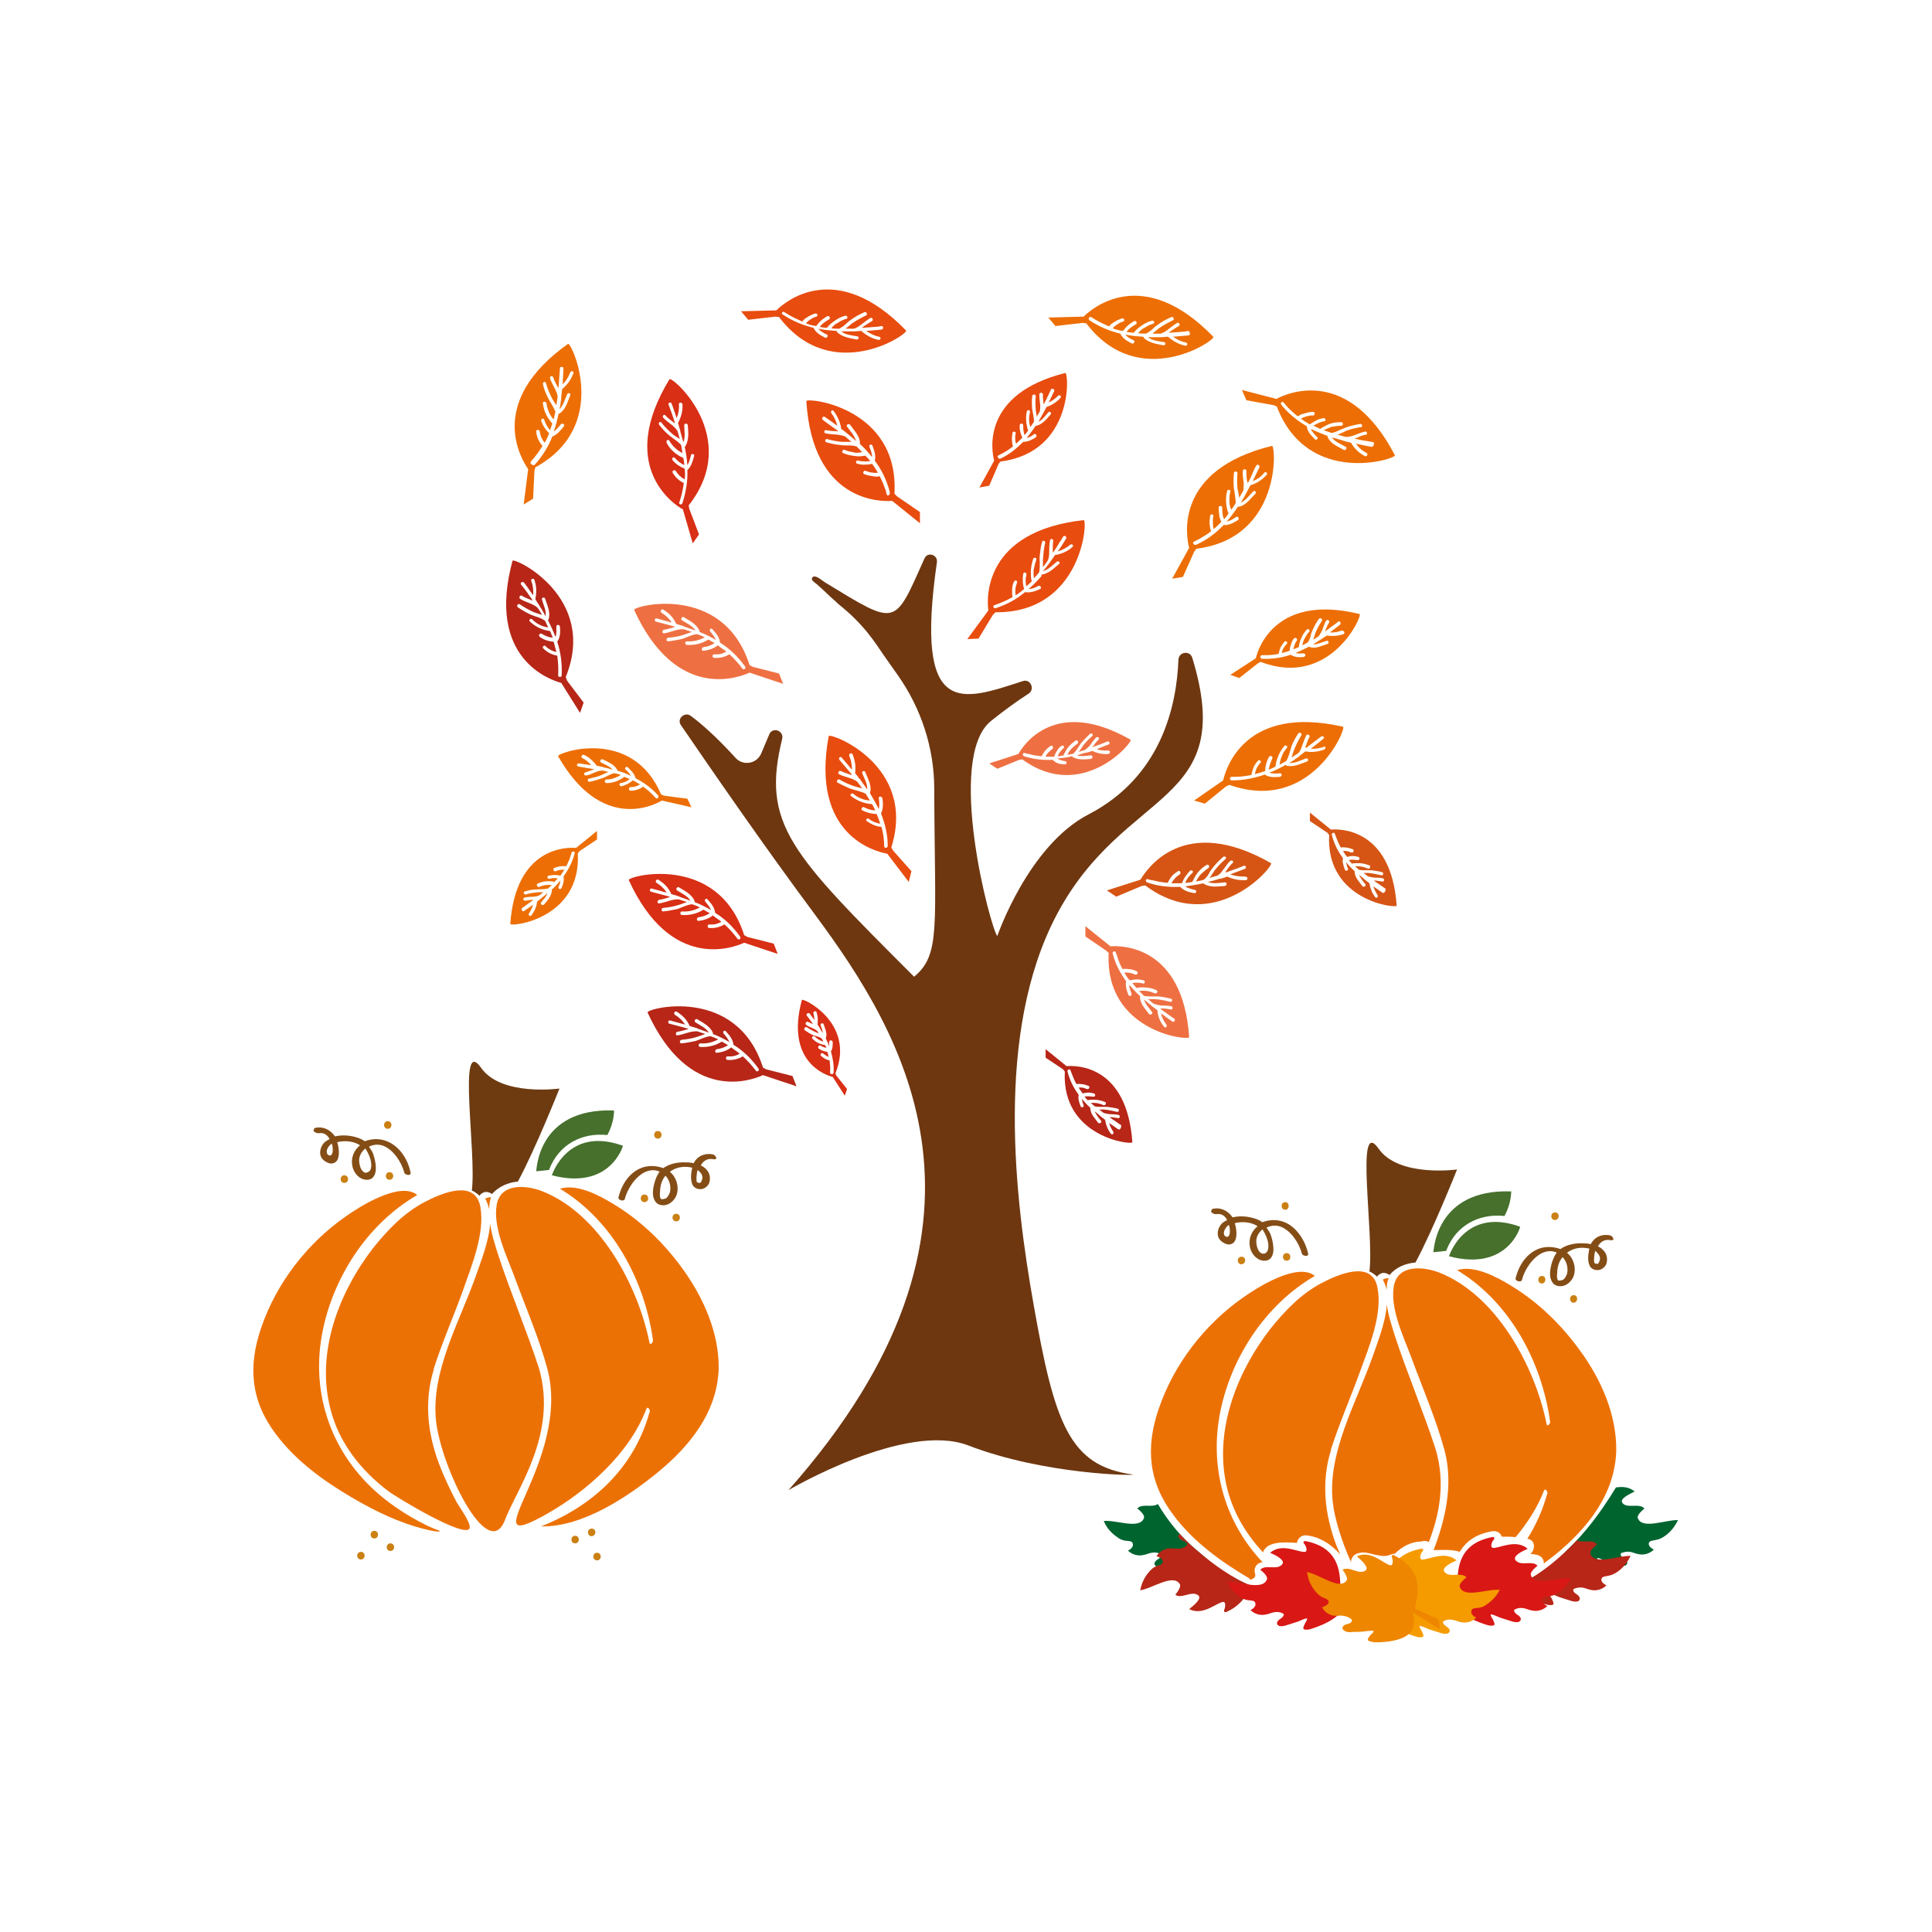 <?xml version="1.0" encoding="utf-8"?>
<!-- Generator: Adobe Illustrator 21.1.0, SVG Export Plug-In . SVG Version: 6.00 Build 0)  -->
<svg version="1.1" id="Calque_1" xmlns="http://www.w3.org/2000/svg" xmlns:xlink="http://www.w3.org/1999/xlink" x="0px" y="0px"
	 viewBox="0 0 432 432" style="enable-background:new 0 0 432 432;" xml:space="preserve">
<style type="text/css">
	.st0{fill:#643514;}
	.st1{fill:#EEA900;}
	.st2{fill:#1A7733;}
	.st3{fill:#E3630E;}
	.st4{fill:#938922;}
	.st5{fill:#AA1A17;}
	.st6{fill:#E98800;}
	.st7{fill:#D01419;}
	.st8{fill:#D36415;}
	.st9{fill:#FFFFFF;}
	.st10{fill:#F1883B;}
	.st11{fill:#F7A518;}
	.st12{fill:#4C2814;}
	.st13{fill:#DB760F;}
	.st14{fill:#7E4615;}
	.st15{fill:#EC7105;}
	.st16{fill:#6E3B11;}
	.st17{fill:#46702C;}
	.st18{fill:#844D16;}
	.st19{fill:#CB8013;}
	.st20{fill:#00642F;}
	.st21{fill:#B72617;}
	.st22{fill:#D91815;}
	.st23{fill:#F59B00;}
	.st24{fill:#EE8600;}
	.st25{fill:#6E3710;}
	.st26{fill:#EE7042;}
	.st27{fill:#D82F15;}
	.st28{fill:#E84C0F;}
	.st29{fill:#D65514;}
	.st30{fill:#ED6E05;}
	.st31{fill:#CE6D28;}
	.st32{fill:#F7C5A5;}
	.st33{fill:#A8CB64;}
	.st34{fill:#971827;}
	.st35{fill:#DD5013;}
	.st36{fill:#EC893A;}
	.st37{fill:#E87507;}
	.st38{fill:#FFD682;}
	.st39{fill:#D46814;}
	.st40{fill:#F6E5DA;}
	.st41{fill:#FEFEFD;}
	.st42{fill:#F59C52;}
	.st43{fill:#E5640D;}
	.st44{fill:#FCF4EF;}
	.st45{fill:#FAE1D0;}
	.st46{fill:#E59256;}
	.st47{fill:#F9BD95;}
</style>
<g>
	<g>
		<path class="st15" d="M109.8,267.7c-0.5,0-0.9,0.1-1.3,0.3c0.4,0.8,0.7,1.6,0.9,2.4C109.4,269.4,109.5,268.5,109.8,267.7z"/>
		<path class="st15" d="M120.5,305.9c-2.8-8.6-6.4-17-9.2-25.6c-0.6-2-1.4-4.3-1.7-6.7c-0.3,4.1-2.1,8.5-3.2,11.7
			c-3.6,10.2-10.1,21.4-8.9,32.4c1.1,10.3,11.6,32,15.4,22.2C115.5,333,124.8,320.6,120.5,305.9z"/>
		<path class="st15" d="M152.7,283.8c-4.1-5.7-9.3-10.8-15.4-14.5c-3.1-1.9-8.2-4.7-12.1-3.5c11.8,7.1,18.9,20.4,20.8,33.8
			c0.1,0.6-0.7,1.4-0.8,0.5c-2.6-12.8-11.2-28.8-24.1-33.8c-3.5-1.3-9-1.8-10,2.9c-1,5.1,2.2,11.6,3.9,16.2
			c2.5,6.8,5.5,13.7,7.4,20.7c5.5,20.8-18.1,42.6-0.1,32.4c9-5.1,18.5-13.6,22.2-23.4c0.3-0.8,0.9,0.1,0.8,0.6c0,0.1,0,0.1-0.1,0.2
			l0,0c0,0,0,0,0,0c-3.5,12.4-12.6,20.8-24.2,25.4c9.3,0.2,19.5-6.7,26.1-12.1c7.2-5.9,13.3-13.5,13.6-23.2
			C160.8,298.2,157.4,290.3,152.7,283.8z"/>
		<path class="st15" d="M93.5,340.1c-2.2-1.2-4.3-2.5-6.3-4c-12.1-8.9-17.9-23-15.2-37.7c2.3-12.6,10.1-24.7,21.3-31.2
			c-3.9-3.2-13.2,2.8-16,4.8c-8.6,6-15.5,14.9-18.9,24.9c-3,8.7-2.3,16.4,3.3,23.8c4.4,5.9,10.6,10.4,16.9,14.1
			c5.1,3,10.6,5.7,16.3,7.1c1,0.2,2.5,0.7,3.6,0.5c-0.5-0.3-1.3-0.5-1.7-0.7C95.8,341.3,94.6,340.7,93.5,340.1z"/>
		<path class="st15" d="M98.2,327.4c-2.6-6.9-3.4-14.1-1.2-21.2c0,0,0,0,0-0.1c0,0,0-0.1,0-0.1c1.9-5.9,4.4-11.6,6.5-17.4
			c1.9-5.5,5-12.8,3.9-18.8c-1.2-6.3-8.9-2.9-12.5-1c-4.6,2.4-8.3,6.3-11.5,10.3c-7.7,10-12.8,23.4-9.5,36
			c1.9,7.5,6.8,13.7,12.9,18.3c1.8,1.4,17.4,10.8,18.2,8.3c0.4-1.1-2.4-4.9-2.9-5.8C100.7,333.2,99.3,330.3,98.2,327.4z"/>
	</g>
	<g>
		<path class="st16" d="M115.8,264.2c3.9-7.2,9.3-20.8,9.3-20.8s-13,1.8-17.5-4.6c-5.4-7.7-1,19.1-2.1,27.4c0.5,0.2,0.9,0.5,1.3,0.8
			c0.2,0.1,0.3,0.3,0.4,0.4c0.2-0.4,0.6-0.6,1-0.8c0.6-0.2,1.3,0,1.8,0.4C111.5,265.3,113.6,264.4,115.8,264.2z"/>
	</g>
	<g>
		<path class="st17" d="M137.3,248.3c0,0,0.1,2.6-1.5,5.5c-5.6-0.6-10.8,2-13,7.7c0,0,0,0,0,0.1c-0.9,0.1-1.8,0.2-2.9,0.3
			C120,261.9,120,247.7,137.3,248.3z"/>
		<path class="st17" d="M123.4,262.8c0,0,3.5-11.1,15.9-6.6C139.3,256.2,136.5,266.2,123.4,262.8z"/>
	</g>
	<g>
		<path class="st18" d="M160,258.6c-0.1-0.3-0.4-0.4-0.7-0.5c-1.8-0.3-3.4,0.4-4.2,2c-0.7-0.2-1.5-0.2-2.3-0.2
			c-1.3,0-3.1,0.3-4.5,1.3c-1.3-0.5-2.8-0.6-4.1-0.3c-2.8,0.7-5,3.2-5.9,6.8c-0.1,0.3,0.2,0.6,0.6,0.7c0.5,0.1,0.8-0.1,0.8-0.3
			c0.6-2.3,2.4-5.1,4.7-6.1c1-0.4,2.1-0.5,3.1,0c-0.2,0.2-0.3,0.4-0.4,0.6c-0.6,1-1.4,3.5-1,5.1c0.2,0.7,0.5,1.2,1,1.5
			c0.4,0.2,0.7,0.3,1.2,0.3c0.2,0,0.4,0,0.7-0.1c0.8-0.2,1.5-0.8,2-1.6c1-1.7,0.5-4.2-1-5.6c-0.1-0.1-0.2-0.1-0.2-0.2
			c1.2-0.9,2.8-1.3,4.5-1c0.2,0,0.3,0.1,0.5,0.1c0,0.1-0.1,0.3-0.1,0.4c-0.2,1-0.4,2.8,0.4,3.8c0.4,0.4,0.9,0.6,1.5,0.6
			c0.8,0,1.5-0.5,1.9-1.2c0.4-0.9,0.3-2.1-0.3-2.9c-0.4-0.5-0.8-0.9-1.5-1.2c0.4-0.8,1.3-1.7,2.8-1.4c0.1,0,0.4,0.1,0.6-0.1l0.1-0.2
			L160,258.6z M156.9,264L156.9,264c-0.1,0.2-0.2,0.5-0.4,0.5c-0.2,0-0.4,0-0.7-0.2c-0.1-0.5-0.1-1,0-1.6c0-0.4,0.1-0.7,0.2-1.1
			C156.7,262.2,157.4,262.9,156.9,264z M148.8,268c-0.3,0.1-0.8,0.2-1,0.1c-0.3-0.3-0.3-1.2-0.2-1.7l0-0.3c0.1-1.3,0.5-2.4,1.2-3.2
			c0.9,0.9,1.3,2.4,1,3.7C149.6,267.1,149.2,267.9,148.8,268z"/>
		<path class="st18" d="M87,255.4c-1.6-0.8-3.4-0.9-5.2-0.3c-0.1,0-0.2,0.1-0.2,0.1c-0.7-0.5-1.5-0.8-2.3-1
			c-1.5-0.4-3.1-0.4-4.4-0.1c-1-1.5-2.7-2.3-4.4-1.9c-0.2,0-0.3,0.2-0.3,0.3l-0.1,0.3l0.1,0.2c0.2,0.2,0.7,0.4,1,0.4
			c1.1-0.2,1.9,0.2,2.5,1.3c-0.4,0.2-0.7,0.4-1,0.6c-0.8,0.7-1.2,1.8-1.1,2.7c0.1,0.9,0.7,1.5,1.5,1.9c1,0.5,1.6,0.2,2-0.1
			c1-0.9,0.7-3.2,0.3-4.4c1.5-0.4,3.7-0.3,5.1,0.7c-1.4,1.1-2.1,2.9-1.7,4.7c0.3,1.5,1.6,3,3.2,3c0.1,0,0.2,0,0.3,0
			c0.6-0.1,1-0.3,1.3-0.8c1-1.5,0-4.5-0.1-4.8c-0.2-0.7-0.6-1.2-1-1.8c1-0.5,2.1-0.6,3.2-0.2c2.3,0.9,4.1,3.7,4.7,6
			c0.1,0.4,0.8,0.6,1.1,0.5c0.3-0.1,0.4-0.3,0.3-0.5C91.2,259.1,89.3,256.5,87,255.4z M81.6,262.2c-0.6-0.2-1.2-1-1.3-2.7
			c0-1,0.5-2,1.4-2.7c1.6,2.5,1.5,4.3,1,5C82.3,262.1,82,262.3,81.6,262.2z M74.2,255.7c0,0.1,0,0.2,0.1,0.3
			c0.3,1.7-0.1,2.2-0.3,2.3c-0.2,0.1-0.4,0.1-0.5,0c-0.2-0.1-0.4-0.3-0.4-0.5l0,0c-0.1-0.4,0-0.8,0.2-1.1
			C73.5,256.3,73.8,256,74.2,255.7z"/>
	</g>
	<g>
		<path class="st19" d="M77,262.8c-1.1,0-1.1,1.7,0,1.7C78.1,264.5,78.1,262.8,77,262.8z"/>
		<path class="st19" d="M86.7,250.7c-1.1,0-1.1,1.7,0,1.7C87.8,252.4,87.8,250.7,86.7,250.7z"/>
		<path class="st19" d="M87.1,263.8c1.1,0,1.1-1.7,0-1.7C86,262.1,86,263.8,87.1,263.8z"/>
		<path class="st19" d="M151.2,271.4c-1.1,0-1.1,1.7,0,1.7C152.3,273.1,152.3,271.4,151.2,271.4z"/>
		<path class="st19" d="M147.1,252.9c-1.1,0-1.1,1.7,0,1.7C148.2,254.6,148.2,252.9,147.1,252.9z"/>
		<path class="st19" d="M144.1,267.1c-1.1,0-1.1,1.7,0,1.7C145.2,268.8,145.2,267.1,144.1,267.1z"/>
		<path class="st19" d="M128.6,343.4c-1.1,0-1.1,1.7,0,1.7C129.7,345.1,129.7,343.4,128.6,343.4z"/>
		<path class="st19" d="M132.3,341.8c-1.1,0-1.1,1.7,0,1.7C133.4,343.4,133.4,341.8,132.3,341.8z"/>
		<path class="st19" d="M133.5,347.2c-1.1,0-1.1,1.7,0,1.7C134.6,348.9,134.6,347.2,133.5,347.2z"/>
		<path class="st19" d="M83.7,342.3c-1.1,0-1.1,1.7,0,1.7C84.8,344,84.8,342.3,83.7,342.3z"/>
		<path class="st19" d="M87.3,345.1c-1.1,0-1.1,1.7,0,1.7C88.4,346.8,88.4,345.1,87.3,345.1z"/>
		<path class="st19" d="M80.7,347c-1.1,0-1.1,1.7,0,1.7C81.8,348.7,81.8,347,80.7,347z"/>
	</g>
</g>
<g>
	<g>
		<path class="st20" d="M366.2,339.4c-0.2-0.6,1-1.7,1.5-2.1c-1.2-1.3-3.8,0.1-4.9-1.2c-0.8-1,1.6-2,2.7-2.6
			c-1.3-1.1-2.8-1.1-4.2-0.9c0,0.1,0,0.1-0.1,0.2c-3.1,5.1-6.7,10-11.1,14.1c-0.1,0.1-0.2,0.2-0.3,0.3c1.7,2.1,5.8,3.4,6.7,3.6
			c0.3,0.1,0.6,0.1,0.9,0.1c0.7,0,0.6-0.4,0.5-0.7c0-0.2-0.2-0.3-0.2-0.5c-0.1-0.3-0.8-1.2-0.5-1.3c0.3-0.1,1.7,0.6,2,0.7
			c0.7,0.2,1.5,0.5,2.2,0.7c0.6,0.2,1.2,0.4,1.8,0.3c0.3,0,0.5-0.2,0.6-0.4c0.2-0.4-0.2-0.9-0.5-1.1c-0.4-0.3-0.8-0.5-0.9-0.9
			c0-0.1,0-0.2,0-0.3c0.1-0.1,0.2-0.2,0.3-0.2c0.6-0.2,1.2-0.3,1.8-0.2c0.6,0.1,1.2,0.4,1.8,0.5c1.2,0.3,2.6-0.1,3.5-1
			c-0.6-0.3-1.3-0.9-1.1-1.5c0.2-0.6,1.1-0.5,1.7-0.7c0.6-0.1,1.2-0.4,1.8-0.8c1.2-0.8,2.2-2,2.9-3.4l0.1-0.2
			C372.4,339.8,367.1,342.1,366.2,339.4z"/>
	</g>
	<g>
		<path class="st20" d="M267.9,346.9c-3.6-3-6.6-6.5-9-10.6c-1.3,0.9-3.5-0.2-4.6,1c0.5,0.4,1.7,1.4,1.5,2.1c-0.9,2.7-6.2,0.4-9,0.7
			l0.1,0.2c0.6,1.4,1.6,2.5,2.9,3.4c0.5,0.4,1.1,0.7,1.8,0.8c0.7,0.1,1.6,0,1.7,0.7c0.2,0.6-0.5,1.3-1.1,1.5c0.9,0.9,2.2,1.3,3.5,1
			c0.6-0.1,1.2-0.4,1.8-0.5c0.6-0.1,1.2-0.1,1.8,0.2c0.1,0,0.2,0.1,0.3,0.2c0.1,0.1,0.1,0.2,0,0.3c-0.1,0.4-0.6,0.7-0.9,0.9
			c-0.4,0.3-0.7,0.7-0.5,1.1c0.1,0.2,0.4,0.4,0.6,0.4c0.6,0.1,1.2-0.1,1.8-0.3c0.7-0.2,1.5-0.5,2.2-0.7c0.3-0.1,1.7-0.8,2-0.7
			c0.3,0.1-0.4,1-0.5,1.3c0,0.2-0.2,0.3-0.2,0.5c-0.1,0.3-0.2,0.7,0.5,0.7c0.3,0,0.6,0,0.9-0.1c0.6-0.1,2.9-0.8,4.8-2
			C269.5,348.2,268.7,347.6,267.9,346.9z"/>
	</g>
	<g>
		<path class="st21" d="M355.6,347.4c-0.2-0.6,1-1.7,1.5-2.1c-1.1-1.2-3.2-0.2-4.5-0.9c-0.8,0.9-1.6,1.7-2.5,2.5
			c-2,1.9-4.2,3.7-6.5,5.2c-1.5,1-3.2,1.8-4.8,2.5c1.4,2.5,6.1,4,7.1,4.2c0.3,0.1,0.6,0.1,0.9,0.1c0.7,0,0.6-0.4,0.5-0.7
			c0-0.2-0.2-0.3-0.2-0.5c-0.1-0.3-0.8-1.2-0.5-1.3c0.3-0.1,1.7,0.6,2,0.7c0.7,0.2,1.5,0.5,2.2,0.7c0.6,0.2,1.2,0.4,1.8,0.3
			c0.3,0,0.5-0.2,0.6-0.4c0.2-0.4-0.2-0.9-0.5-1.1c-0.4-0.3-0.8-0.5-0.9-0.9c0-0.1,0-0.2,0-0.3c0.1-0.1,0.2-0.2,0.3-0.2
			c0.6-0.2,1.2-0.3,1.8-0.2c0.6,0.1,1.2,0.4,1.8,0.5c1.2,0.3,2.6-0.1,3.5-1c-0.6-0.3-1.3-0.9-1.1-1.5c0.2-0.6,1.1-0.5,1.7-0.7
			c0.6-0.1,1.2-0.4,1.8-0.8c1.2-0.8,2.2-2,2.9-3.4l0.1-0.2C361.8,347.8,356.5,350.1,355.6,347.4z"/>
	</g>
	<g>
		<path class="st21" d="M267.9,346.9c-1.5-1.2-2.8-2.5-4.1-3.9c-0.2,0.1-0.3,0.2-0.3,0.4c-0.1,0.4,0.4,0.8,0.8,1
			c0.4,0.2,0.9,0.3,1.1,0.7c0.1,0.1,0.1,0.2,0,0.3c0,0.1-0.1,0.2-0.2,0.3c-0.5,0.4-1.1,0.6-1.7,0.6c-0.6,0-1.2-0.1-1.8-0.1
			c-1.2,0-2.5,0.7-3.1,1.8c0.6,0.1,1.4,0.6,1.4,1.2c0,0.7-0.9,0.8-1.5,1c-0.6,0.3-1.1,0.7-1.5,1.2c-1,1.1-1.7,2.5-2,4l-0.1,0.2
			c2.8-0.4,7.4-3.8,8.9-1.4c0.4,0.6-0.6,1.9-1,2.4c1.5,1,3.6-1,5.1,0.1c1,0.7-1,2.3-2,3.1c3.1,1.6,6.2-1.5,7.6-1.6
			c0.6-0.1,0.5,1.1,0.3,1.6c-0.1,0.2-0.2,0.5,0,0.6c0.1,0.1,0.4,0.1,0.5,0c2.7-1.2,4.3-3.2,5.6-5.8
			C275.5,352.9,271.2,349.7,267.9,346.9z"/>
	</g>
	<g>
		<g>
			<path class="st15" d="M310.5,285.8c-0.5,0-0.9,0.1-1.3,0.3c0.4,0.8,0.7,1.6,0.9,2.4C310,287.5,310.2,286.6,310.5,285.8z"/>
			<path class="st15" d="M317.7,344.7c0.1,0,0.3-0.1,0.4-0.1c0.5-0.1,1,0,1.4,0.2c2.3-6,3.8-13.1,1.5-20.8c-2.8-8.6-6.4-17-9.2-25.6
				c-0.6-2-1.4-4.3-1.7-6.7c-0.3,4.1-2.1,8.5-3.2,11.7c-3.6,10.2-10.1,21.4-8.9,32.4c0.4,3.7,2,8.9,4.1,13.5c0,0,0-0.1,0-0.1
				c0-0.6,0.4-1.3,0.9-1.6c1.5-0.8,2.7-0.4,4.3,0c1.1,0.2,2.1,0.5,3.1,0.2c0.7-0.2,1-0.4,1.5-0.4
				C313.5,345.8,315.6,344.7,317.7,344.7z"/>
			<path class="st15" d="M353.3,302c-4.1-5.7-9.3-10.8-15.4-14.5c-3.1-1.9-8.2-4.7-12.1-3.5c11.8,7.1,18.9,20.4,20.8,33.8
				c0.1,0.6-0.7,1.4-0.8,0.5c-2.6-12.8-11.2-28.8-24.1-33.8c-3.5-1.3-9-1.8-10,2.9c-1,5.1,2.2,11.6,3.9,16.2
				c2.5,6.8,5.5,13.7,7.4,20.7c2.1,7.9,0,15.9-2.4,22.2c0,0,0,0.1,0,0.1c1.8,0,3.6-0.2,5.5,0.3c0.1,0,0.2,0.1,0.3,0.1
				c1.5-2.5,3.8-4,7.2-4.6c1-0.2,1.9,0.3,2.2,1.2c1,0,2.1,0,3.1,0.1c2.7-3.2,4.9-6.7,6.3-10.3c0.3-0.8,0.9,0.1,0.8,0.6
				c0,0.1,0,0.1-0.1,0.2c0,0,0,0,0,0c0,0,0,0,0,0c-1,3.6-2.5,6.9-4.4,9.9c0.1,0,0.1,0,0.2,0c1.7,0.4,1.6,2.4,0.5,3.4
				c0.4,0,0.7,0,1.1,0.1c1.1,0.1,2,0.9,1.9,2c0.9-0.7,1.8-1.4,2.6-2c7.2-5.9,13.3-13.5,13.6-23.2C361.5,316.3,358,308.4,353.3,302z"
				/>
			<path class="st15" d="M279.6,353.2c0.8-0.2,1.3-0.6,1-1.5c-0.3-0.9,0.3-2.1,1.3-2.3c0.1,0,0.3-0.1,0.4-0.1
				c-8.2-8.7-11.8-20.5-9.6-32.8c2.3-12.6,10.1-24.7,21.3-31.2c-3.9-3.2-13.2,2.8-16,4.8c-8.6,6-15.5,14.9-18.9,24.9
				c-3,8.7-2.3,16.4,3.3,23.8c4.4,5.9,10.6,10.4,16.9,14.1C279.4,353.1,279.5,353.1,279.6,353.2z"/>
			<path class="st15" d="M308,287.9c-1.2-6.3-8.9-2.9-12.5-1c-4.6,2.4-8.3,6.3-11.5,10.3c-7.7,10-12.8,23.4-9.5,36
				c1.4,5.3,4.2,9.9,7.9,13.9c0.9-2.5,4.7-2.3,7.6-2.1c0.1-0.9,0.9-1.7,1.9-1.7c3,0.2,5.8,2,7.8,4.3c-0.3-0.7-0.6-1.4-0.9-2.1
				c-2.6-6.9-3.4-14.1-1.2-21.2c0,0,0,0,0-0.1c0,0,0-0.1,0-0.1c1.9-5.9,4.4-11.6,6.5-17.4C306.1,301.2,309.2,293.9,308,287.9z"/>
		</g>
		<g>
			<path class="st16" d="M316.5,282.3c3.9-7.2,9.3-20.8,9.3-20.8s-13,1.8-17.5-4.6c-5.4-7.7-1,19.1-2.1,27.4
				c0.5,0.2,0.9,0.5,1.3,0.8c0.2,0.1,0.3,0.3,0.4,0.4c0.2-0.4,0.6-0.6,1-0.8c0.6-0.2,1.3,0,1.8,0.4
				C312.1,283.4,314.2,282.5,316.5,282.3z"/>
		</g>
		<g>
			<path class="st17" d="M337.9,266.4c0,0,0.1,2.6-1.5,5.5c-5.6-0.6-10.8,2-13,7.7c0,0,0,0,0,0.1c-0.9,0.1-1.8,0.2-2.9,0.3
				C320.6,280.1,320.7,265.8,337.9,266.4z"/>
			<path class="st17" d="M324,280.9c0,0,3.5-11.1,15.9-6.6C340,274.3,337.1,284.4,324,280.9z"/>
		</g>
		<g>
			<path class="st18" d="M360.6,276.7c-0.1-0.3-0.4-0.4-0.7-0.5c-1.8-0.3-3.4,0.4-4.2,2c-0.7-0.2-1.5-0.2-2.3-0.2
				c-1.3,0-3.1,0.3-4.5,1.3c-1.3-0.5-2.8-0.6-4.1-0.3c-2.8,0.7-5,3.2-5.9,6.8c-0.1,0.3,0.2,0.6,0.6,0.7c0.5,0.1,0.8-0.1,0.8-0.3
				c0.6-2.3,2.4-5.1,4.7-6.1c1-0.4,2.1-0.5,3.1,0c-0.2,0.2-0.3,0.4-0.4,0.6c-0.6,1-1.4,3.5-1,5.1c0.2,0.7,0.5,1.2,1,1.5
				c0.4,0.2,0.7,0.3,1.2,0.3c0.2,0,0.4,0,0.7-0.1c0.8-0.2,1.5-0.8,2-1.6c1-1.7,0.5-4.2-1-5.6c-0.1-0.1-0.2-0.1-0.2-0.2
				c1.2-0.9,2.8-1.3,4.5-1c0.2,0,0.3,0.1,0.5,0.1c0,0.1-0.1,0.3-0.1,0.4c-0.2,1-0.4,2.8,0.4,3.8c0.4,0.4,0.9,0.6,1.5,0.6
				c0.8,0,1.5-0.5,1.9-1.2c0.4-0.9,0.3-2.1-0.3-2.9c-0.4-0.5-0.8-0.9-1.5-1.2c0.4-0.8,1.3-1.7,2.8-1.4c0.1,0,0.4,0.1,0.6-0.1
				l0.1-0.2L360.6,276.7z M357.6,282.1L357.6,282.1c-0.1,0.2-0.2,0.5-0.4,0.5c-0.2,0-0.4,0-0.7-0.2c-0.1-0.5-0.1-1,0-1.6
				c0-0.4,0.1-0.7,0.2-1.1C357.4,280.3,358.1,281.1,357.6,282.1z M349.4,286.2c-0.3,0.1-0.8,0.2-1,0.1c-0.3-0.3-0.3-1.2-0.2-1.7
				l0-0.3c0.1-1.3,0.5-2.4,1.2-3.2c0.9,0.9,1.3,2.4,1,3.7C350.2,285.3,349.9,286,349.4,286.2z"/>
			<path class="st18" d="M287.7,273.5c-1.6-0.8-3.4-0.9-5.2-0.3c-0.1,0-0.2,0.1-0.2,0.1c-0.7-0.5-1.5-0.8-2.3-1
				c-1.5-0.4-3.1-0.4-4.4-0.1c-1-1.5-2.7-2.3-4.4-1.9c-0.2,0-0.3,0.2-0.3,0.3l-0.1,0.3l0.1,0.2c0.2,0.2,0.7,0.4,1,0.4
				c1.1-0.2,1.9,0.2,2.5,1.3c-0.4,0.2-0.7,0.4-1,0.6c-0.8,0.7-1.2,1.8-1.1,2.7c0.1,0.9,0.7,1.5,1.5,1.9c1,0.5,1.6,0.2,2-0.1
				c1-0.9,0.7-3.2,0.3-4.4c1.5-0.4,3.7-0.3,5.1,0.7c-1.4,1.1-2.1,2.9-1.7,4.7c0.3,1.5,1.6,3,3.2,3c0.1,0,0.2,0,0.3,0
				c0.6-0.1,1-0.3,1.3-0.8c1-1.5,0-4.5-0.1-4.8c-0.2-0.7-0.6-1.2-1-1.8c1-0.5,2.1-0.6,3.2-0.2c2.3,0.9,4.1,3.7,4.7,6
				c0.1,0.4,0.8,0.6,1.1,0.5c0.3-0.1,0.4-0.3,0.3-0.5C291.8,277.2,289.9,274.6,287.7,273.5z M282.2,280.3c-0.6-0.2-1.2-1-1.3-2.7
				c0-1,0.5-2,1.4-2.7c1.6,2.5,1.5,4.3,1,5C283,280.3,282.6,280.4,282.2,280.3z M274.8,273.9c0,0.1,0,0.2,0.1,0.3
				c0.3,1.7-0.1,2.2-0.3,2.3c-0.2,0.1-0.4,0.1-0.5,0c-0.2-0.1-0.4-0.3-0.4-0.5l0,0c-0.1-0.4,0-0.8,0.2-1.1
				C274.1,274.5,274.4,274.1,274.8,273.9z"/>
		</g>
		<g>
			<path class="st19" d="M277.6,281c-1.1,0-1.1,1.7,0,1.7C278.7,282.6,278.7,281,277.6,281z"/>
			<path class="st19" d="M287.4,268.8c-1.1,0-1.1,1.7,0,1.7C288.4,270.5,288.4,268.8,287.4,268.8z"/>
			<path class="st19" d="M287.7,281.9c1.1,0,1.1-1.7,0-1.7C286.6,280.2,286.6,281.9,287.7,281.9z"/>
			<path class="st19" d="M351.9,289.6c-1.1,0-1.1,1.7,0,1.7C352.9,291.2,352.9,289.6,351.9,289.6z"/>
			<path class="st19" d="M347.7,271.1c-1.1,0-1.1,1.7,0,1.7C348.8,272.7,348.8,271.1,347.7,271.1z"/>
			<path class="st19" d="M344.8,285.3c-1.1,0-1.1,1.7,0,1.7C345.8,286.9,345.8,285.3,344.8,285.3z"/>
		</g>
	</g>
	<g>
		<path class="st22" d="M351.3,352.7c-0.6,1.4-1.6,2.5-2.9,3.4c-0.5,0.4-1.1,0.7-1.8,0.8c-0.7,0.1-1.6,0-1.7,0.7
			c-0.2,0.6,0.5,1.3,1.1,1.5c-0.9,0.9-2.2,1.3-3.5,1c-0.6-0.1-1.2-0.4-1.8-0.5c-0.6-0.1-1.2-0.1-1.8,0.2c-0.1,0-0.2,0.1-0.3,0.2
			c-0.1,0.1-0.1,0.2,0,0.3c0.1,0.4,0.6,0.7,0.9,0.9c0.4,0.3,0.7,0.7,0.5,1.1c-0.1,0.2-0.4,0.4-0.6,0.4c-0.6,0.1-1.2-0.1-1.8-0.3
			c-0.7-0.2-1.5-0.5-2.2-0.7c-0.3-0.1-1.7-0.8-2-0.7c-0.3,0.1,0.4,1,0.5,1.3c0,0.2,0.2,0.3,0.2,0.5c0.1,0.3,0.2,0.7-0.5,0.7
			c-0.3,0-0.6,0-0.9-0.1c-1.1-0.3-7.4-2.3-7.5-5.5c0-1.2,0.3-2.5,1.1-3.3c-2.4,0.6-4.7,1.2-7.1,1.9c0.2-0.5,0.4-0.9,0.6-1.4
			c0.1-0.2,0.2-0.4,0.3-0.5c0.2-0.2,0.5-0.2,0.8-0.2c1.5-0.2,3-0.3,4.5-0.5c0.2,0,0.3,0,0.4-0.2c0.1-0.1,0.1-0.2,0.1-0.3
			c0.1-4.1,1.2-8.4,7.7-9.7c0.2,0,0.4,0,0.5,0.1c0.1,0.2,0,0.4-0.2,0.6c-0.4,0.5-0.7,1.6-0.1,1.7c1.4,0.2,5.1-2.1,7.8,0.2
			c-1.1,0.5-3.5,1.6-2.7,2.6c1.2,1.4,3.7-0.1,4.9,1.2c-0.5,0.4-1.7,1.4-1.5,2.1c0.9,2.7,6.2,0.4,9,0.7"/>
	</g>
	<g>
		<path class="st22" d="M274.3,353.6c0.6,1.4,1.6,2.5,2.9,3.4c0.5,0.4,1.1,0.7,1.8,0.8c0.7,0.1,1.6,0,1.7,0.7
			c0.2,0.6-0.5,1.3-1.1,1.5c0.9,0.9,2.2,1.3,3.5,1c0.6-0.1,1.2-0.4,1.8-0.5c0.6-0.1,1.2-0.1,1.8,0.2c0.1,0,0.2,0.1,0.3,0.2
			c0.1,0.1,0.1,0.2,0,0.3c-0.1,0.4-0.6,0.7-0.9,0.9c-0.4,0.3-0.7,0.7-0.5,1.1c0.1,0.2,0.4,0.4,0.6,0.4c0.6,0.1,1.2-0.1,1.8-0.3
			c0.7-0.2,1.5-0.5,2.2-0.7c0.3-0.1,1.7-0.8,2-0.7c0.3,0.1-0.4,1-0.5,1.3c0,0.2-0.2,0.3-0.2,0.5c-0.1,0.3-0.2,0.7,0.5,0.7
			c0.3,0,0.6,0,0.9-0.1c1.1-0.3,7.4-2.3,7.5-5.5c0-1.2-0.3-2.5-1.1-3.3c2.4,0.6,4.7,1.2,7.1,1.9c-0.2-0.5-0.4-0.9-0.6-1.4
			c-0.1-0.2-0.2-0.4-0.3-0.5c-0.2-0.2-0.5-0.2-0.8-0.2c-1.5-0.2-3-0.3-4.5-0.5c-0.2,0-0.3,0-0.4-0.2c-0.1-0.1-0.1-0.2-0.1-0.3
			c-0.1-4.1-1.2-8.4-7.7-9.7c-0.2,0-0.4,0-0.5,0.1c-0.1,0.2,0,0.4,0.2,0.6c0.4,0.5,0.7,1.6,0.1,1.7c-1.4,0.2-5.1-2.1-7.8,0.2
			c1.1,0.5,3.5,1.6,2.7,2.6c-1.2,1.4-3.7-0.1-4.9,1.2c0.5,0.4,1.7,1.4,1.5,2.1c-0.9,2.7-6.2,0.4-9,0.7"/>
	</g>
	<g>
		<path class="st23" d="M335.4,355.3c-0.6,1.4-1.6,2.5-2.9,3.4c-0.5,0.4-1.1,0.7-1.8,0.8c-0.7,0.1-1.6,0-1.7,0.7
			c-0.2,0.6,0.5,1.3,1.1,1.5c-0.9,0.9-2.2,1.3-3.5,1c-0.6-0.1-1.2-0.4-1.8-0.5c-0.6-0.1-1.2-0.1-1.8,0.2c-0.1,0-0.2,0.1-0.3,0.2
			c-0.1,0.1-0.1,0.2,0,0.3c0.1,0.4,0.6,0.7,0.9,0.9c0.4,0.3,0.7,0.7,0.5,1.1c-0.1,0.2-0.4,0.4-0.6,0.4c-0.6,0.1-1.2-0.1-1.8-0.3
			c-0.7-0.2-1.5-0.5-2.2-0.7c-0.3-0.1-1.7-0.8-2-0.7c-0.3,0.1,0.4,1,0.5,1.3c0,0.2,0.2,0.3,0.2,0.5c0.1,0.3,0.2,0.7-0.5,0.7
			c-0.3,0-0.6,0-0.9-0.1c-1.1-0.3-7.4-2.3-7.5-5.5c0-1.2,0.3-2.5,1.1-3.3c-2.4,0.6-4.7,1.2-7.1,1.9c0.2-0.5,0.4-0.9,0.6-1.4
			c0.1-0.2,0.2-0.4,0.3-0.5c0.2-0.2,0.5-0.2,0.8-0.2c1.5-0.2,3-0.3,4.5-0.5c0.2,0,0.3,0,0.4-0.2c0.1-0.1,0.1-0.2,0.1-0.3
			c0.1-4.1,1.2-8.4,7.7-9.7c0.2,0,0.4,0,0.5,0.1c0.1,0.2,0,0.4-0.2,0.6c-0.4,0.5-0.7,1.6-0.1,1.7c1.4,0.2,5.1-2.1,7.8,0.2
			c-1.1,0.5-3.5,1.6-2.7,2.6c1.2,1.4,3.7-0.1,4.9,1.2c-0.5,0.4-1.7,1.4-1.5,2.1c0.9,2.7,6.2,0.4,9,0.7"/>
	</g>
	<g>
		<path class="st24" d="M292.3,351.7c0.2,1.5,0.8,2.9,1.8,4.1c0.4,0.5,0.9,1,1.5,1.3c0.6,0.3,1.5,0.5,1.5,1.1c0,0.6-0.9,1-1.5,1.2
			c0.6,1.1,1.8,1.9,3,1.9c0.6,0,1.2-0.1,1.8,0c0.6,0.1,1.2,0.3,1.7,0.7c0.1,0.1,0.2,0.2,0.2,0.3c0,0.1,0,0.2-0.1,0.3
			c-0.2,0.4-0.7,0.5-1.2,0.6c-0.4,0.1-0.9,0.5-0.8,0.9c0,0.3,0.3,0.4,0.5,0.6c0.5,0.3,1.2,0.3,1.8,0.2c0.8,0,1.6,0,2.4-0.1
			c0.3,0,1.9-0.3,2.2-0.1c0.3,0.2-0.7,0.8-0.8,1.1c-0.1,0.1-0.2,0.2-0.3,0.4c-0.2,0.3-0.3,0.6,0.3,0.8c0.3,0.1,0.6,0.1,0.9,0.2
			c1.2,0.1,7.8,0,8.7-3.2c0.4-1.1,0.4-2.5-0.1-3.5c2.1,1.3,4.1,2.5,6.2,3.8c-0.1-0.5-0.1-1-0.2-1.5c0-0.2-0.1-0.4-0.2-0.6
			c-0.1-0.2-0.4-0.4-0.7-0.5c-1.4-0.6-2.7-1.2-4.1-1.8c-0.1-0.1-0.3-0.1-0.4-0.3c0-0.1,0-0.2,0-0.3c1.1-4,1.3-8.4-4.6-11.5
			c-0.2-0.1-0.4-0.2-0.5,0c-0.2,0.1-0.1,0.4,0,0.6c0.2,0.6,0.2,1.7-0.4,1.6c-1.4-0.2-4.3-3.5-7.5-2c0.9,0.8,2.9,2.5,1.9,3.2
			c-1.5,1-3.5-1.1-5.1-0.2c0.4,0.5,1.3,1.9,0.9,2.4c-1.6,2.3-6-1.4-8.9-1.9"/>
	</g>
</g>
<g>
	<path class="st25" d="M266.6,147.1c-0.5-1.7-3-1.4-3.1,0.4c-0.4,10.5-3.9,26.2-20.1,34.6c-13.5,7-20.4,27.2-20.4,27.2
		c-1.4-1.4-11.7-39.8-1.4-48.1c3-2.4,5.9-4.5,8.4-6.1c1.5-1,0.4-3.4-1.3-2.8c-13.6,4.4-24.3,8.7-19.2-26.6c0.2-1.7-2.1-2.4-2.8-0.8
		c-6.8,15.2-6,15.2-22.1,5.4c-0.7-0.4-1.7-1.4-2.5-1.4c-0.4,0-0.7,0.4-0.5,0.8c0.2,0.3,0.7,0.7,1,0.9c0.8,0.7,1.6,1.4,2.4,2.2
		c0.8,0.8,1.7,1.5,2.5,2.3c5.8,4.6,8.3,8.8,10.1,11.4l3.1,4.4c5.3,7.5,8.2,16.4,8.2,25.5c0.1,30.9,1.5,37-4.5,42
		c-27.6-27.6-34.2-34.1-29.5-53.2c0.4-1.7-1.9-2.7-2.8-1.2l-1.9,4.5c-1,2.3-4,2.8-5.7,1c-2.7-3-6.6-6.9-10-9.4
		c-1.4-1.1-3.3,0.7-2.2,2.1c6.7,9.8,18.4,26.8,30,42.4c19.6,26.5,46.4,69.5-6,128.6c0,0,26.1-15.4,40.2-10
		c17.1,6.6,37.8,6.8,36.8,6.5c-14.2-1.9-17.5-11.4-22.2-38.1c-4.1-23.2-8.8-60.6,5.2-87.1C251.5,175.8,276.8,180.4,266.6,147.1z"/>
	<g>
		<g>
			<path class="st26" d="M168.3,149.1l-0.7-0.4l0,0c-5.9-18.5-26.2-13.2-25.8-12.3c9.4,20.5,23.4,15.1,25.8,14l7.5,2.5l-0.9-2.3
				L168.3,149.1z M166,149.5c-0.9-1.2-1.9-2.3-2.9-3.2c0,0,0,0,0,0c-1,0.6-2.2,0.9-3.4,0.8c-0.5,0-0.5-0.8,0-0.8
				c1,0.1,1.9-0.1,2.7-0.6c-0.6-0.5-1.3-0.9-1.9-1.4c-0.9,0.7-2,1.1-3.2,1.2c-0.5,0.1-0.5-0.7,0-0.8c0.9-0.1,1.7-0.4,2.5-0.9
				c-0.5-0.3-0.9-0.5-1.4-0.8c-1.4,0.9-3.1,1.3-4.8,1.2c-0.5,0-0.5-0.8,0-0.8c1.4,0.1,2.7-0.2,4-0.9c-0.6-0.3-1.1-0.5-1.7-0.7
				c0,0-0.1,0-0.1,0c-1.2,0.1-2.3,0.8-3.4,1.1c-1,0.2-2,0.4-3,0.5c-0.5,0-0.5-0.7,0-0.8c1.2-0.1,2.4-0.3,3.6-0.7
				c0.6-0.2,1.1-0.4,1.7-0.6c-0.6-0.2-1.2-0.4-1.8-0.6c-1.5-0.1-2.9,0.7-4.4,0.9c-0.5,0.1-0.5-0.7,0-0.8c0.8-0.1,1.6-0.4,2.4-0.6
				c0,0-0.1-0.1-0.1-0.1c-1.3-0.4-2.7-0.7-4.1-1.1c-0.5-0.1-0.3-0.9,0.2-0.7c1.1,0.3,2.2,0.6,3.3,0.9c-0.6-0.9-1.3-1.6-2.3-2.2
				c-0.4-0.3,0-0.9,0.4-0.7c1.3,0.8,2.3,1.8,2.9,3.2c0.5,0.2,1.1,0.3,1.6,0.5c0,0,0,0,0,0c0.1,0,0.1,0,0.2,0.1
				c0.8,0.3,1.7,0.6,2.5,0.9c-0.7-1.1-1.9-1.6-3-2.3c-0.4-0.3,0-0.9,0.4-0.7c1.3,0.8,2.8,1.5,3.5,3c0,0.1,0,0.2,0,0.3
				c1.3,0.5,2.5,1.1,3.7,1.8c-0.3-0.7-0.8-1.3-1.3-1.9c-0.3-0.4,0.2-0.9,0.5-0.5c0.8,0.9,1.6,1.8,1.7,3c2.1,1.3,3.9,3,5.5,5.2
				C167,149.5,166.3,149.9,166,149.5z"/>
			<path class="st26" d="M252.8,165.4c-16.8-9.6-23.9,1.1-25.1,3.2l-6.5,2.1l1.8,1.2l4.9-2l0.7-0.1l0,0
				C242,179.6,253.5,165.8,252.8,165.4z M235.4,169.9c-2.1,0.1-4.2-0.1-6.4-0.8c-0.5-0.2-0.3-0.9,0.2-0.7c0.3,0.1,0.6,0.2,0.9,0.2
				c0.9,0.3,1.9,0.4,2.8,0.5c0.2-0.3,0.4-0.7,0.6-1c0.4-0.5,0.8-0.9,1.4-1.3c0.4-0.3,0.8,0.4,0.4,0.7c-0.2,0.1-0.4,0.3-0.6,0.5
				c-0.4,0.3-0.7,0.7-0.9,1.2c0.6,0,1.3,0,1.9,0c0.2-0.5,0.4-1,0.7-1.4c0.2-0.4,0.5-0.7,0.9-1c0.4-0.3,0.9,0.2,0.5,0.5
				c-0.1,0.1-0.2,0.2-0.3,0.3c-0.4,0.4-0.8,0.9-1,1.5c0.4,0,0.8-0.1,1.3-0.2c0.2-0.5,0.5-1,0.8-1.5c0.5-0.7,1.2-1.3,1.9-1.8
				c0.4-0.3,0.8,0.4,0.4,0.7c-0.4,0.3-0.8,0.6-1.2,1c-0.4,0.4-0.8,0.9-1,1.5c0.5-0.1,0.9-0.2,1.4-0.3c0,0,0,0,0-0.1
				c0.4-0.4,0.7-0.8,1-1.3c0.2-0.3,0.4-0.6,0.6-0.9c0.6-0.7,1.3-1.4,2-2.1c0.4-0.3,0.9,0.2,0.5,0.5c-0.7,0.6-1.4,1.3-2,2.1
				c-0.1,0.1-0.1,0.2-0.2,0.3c-0.3,0.4-0.5,0.8-0.8,1.1c0.5-0.1,0.9-0.3,1.4-0.4c0.4-0.3,0.7-0.6,1-0.9c0.5-0.6,0.9-1.3,1.5-1.9
				c0.4-0.3,0.9,0.2,0.5,0.5c-0.4,0.4-0.7,0.8-1,1.2c-0.1,0.2-0.2,0.3-0.4,0.5c0,0,0,0,0,0c0.6-0.2,1.3-0.5,1.9-0.7
				c0.5-0.2,1-0.4,1.5-0.6c0.5-0.2,0.7,0.6,0.2,0.7c-0.9,0.3-1.7,0.7-2.6,1c0.8,0.3,1.7,0.4,2.6,0.3c0.5,0,0.5,0.7,0,0.8
				c-1.3,0.1-2.5-0.2-3.6-0.7c-0.4,0.2-0.9,0.3-1.3,0.4c0,0,0,0,0,0c-0.1,0-0.1,0.1-0.2,0c-0.6,0.2-1.3,0.4-1.9,0.6
				c1,0.3,2,0.1,3.1,0c0.5,0,0.5,0.7,0,0.8c-1.4,0.1-2.7,0.3-4-0.4c-0.1,0-0.1-0.1-0.2-0.2c-1.1,0.3-2.2,0.4-3.3,0.5
				c0.5,0.3,1.1,0.5,1.8,0.6c0.5,0.1,0.3,0.8-0.2,0.7C237.1,170.9,236.1,170.7,235.4,169.9z"/>
			<path class="st26" d="M248.3,211.6l-5.6-4.5l0,2.3l4.7,3.2l0.5,0.5l0,0c-0.9,17.7,18.1,19.7,18,18.8
				C264.5,211.4,250.8,211.4,248.3,211.6z M262.1,228.4c-0.8-0.6-1.7-1.2-2.5-1.8c0.2,0.9,0.6,1.7,1.2,2.5c0.3,0.4-0.2,0.9-0.5,0.5
				c-0.9-1.1-1.4-2.3-1.5-3.7c-0.4-0.3-0.8-0.6-1.2-0.9c0,0,0,0,0,0c-0.1,0-0.1-0.1-0.1-0.1c-0.6-0.5-1.1-0.9-1.7-1.4
				c0.3,1.1,1.2,1.9,1.8,2.8c0.3,0.4-0.4,0.8-0.7,0.4c-0.9-1.2-1.9-2.2-2-3.7c0-0.1,0-0.2,0.1-0.2c-0.9-0.8-1.7-1.7-2.5-2.6
				c0,0.7,0.3,1.3,0.5,2c0.2,0.5-0.6,0.7-0.7,0.2c-0.4-1-0.7-2-0.5-3c-1.3-1.8-2.4-3.8-3-6.2c-0.1-0.5,0.6-0.7,0.7-0.2
				c0.1,0.3,0.2,0.5,0.3,0.8c0.3,1,0.7,2,1.2,2.9c0.4-0.1,0.8-0.1,1.3,0c0.7,0,1.3,0.2,1.9,0.5c0.4,0.2,0.1,0.9-0.4,0.7
				c-0.3-0.1-0.5-0.2-0.8-0.3c-0.5-0.1-1.1-0.2-1.6-0.1c0.4,0.6,0.7,1.2,1.2,1.7c0.6-0.1,1.1-0.2,1.7-0.2c0.5,0,0.9,0.1,1.4,0.2
				c0.5,0.1,0.3,0.9-0.2,0.7c-0.1,0-0.3-0.1-0.4-0.1c-0.7-0.1-1.3-0.1-1.9,0c0.3,0.4,0.6,0.7,0.9,1.1c0.6-0.1,1.2-0.2,1.8-0.1
				c0.9,0,1.8,0.2,2.7,0.6c0.4,0.2,0.1,0.9-0.4,0.7c-0.5-0.2-1-0.4-1.6-0.5c-0.6-0.1-1.3-0.1-1.9,0c0.4,0.4,0.8,0.7,1.1,1.1
				c0,0,0.1,0,0.1,0c0.6,0.1,1.2,0.1,1.7,0.1c0.5,0,1,0,1.5,0c0.9,0.1,1.8,0.3,2.7,0.5c0.5,0.1,0.3,0.9-0.2,0.7
				c-1.1-0.3-2.2-0.5-3.3-0.6c0,0,0,0-0.1,0c-0.5,0-1,0-1.5,0c0.4,0.3,0.8,0.7,1.2,1c0.5,0.2,1,0.3,1.5,0.4c0.8,0.1,1.7,0,2.5,0.2
				c0.5,0.1,0.3,0.9-0.2,0.7c-0.5-0.1-1.1-0.2-1.6-0.2c-0.2,0-0.4,0-0.6,0c0,0,0,0.1,0,0.1c0.6,0.4,1.2,0.9,1.8,1.3
				c0.4,0.3,0.8,0.6,1.3,0.9C262.9,228.1,262.5,228.7,262.1,228.4z"/>
		</g>
		<g>
			<path class="st27" d="M167.1,209.5l-0.7-0.4l0,0c-5.9-18.5-26.2-13.2-25.8-12.3c9.4,20.5,23.4,15.1,25.8,14l7.5,2.5l-0.9-2.3
				L167.1,209.5z M164.9,209.9c-0.9-1.2-1.9-2.3-2.9-3.2c0,0,0,0,0,0c-1,0.6-2.2,0.9-3.4,0.8c-0.5,0-0.5-0.8,0-0.8
				c1,0.1,1.9-0.1,2.7-0.6c-0.6-0.5-1.3-0.9-1.9-1.4c-0.9,0.7-2,1.1-3.2,1.2c-0.5,0.1-0.5-0.7,0-0.8c0.9-0.1,1.7-0.4,2.5-0.9
				c-0.5-0.3-0.9-0.5-1.4-0.8c-1.4,0.9-3.1,1.3-4.8,1.2c-0.5,0-0.5-0.8,0-0.8c1.4,0.1,2.7-0.2,4-0.9c-0.6-0.3-1.1-0.5-1.7-0.7
				c0,0-0.1,0-0.1,0c-1.2,0.1-2.3,0.8-3.4,1.1c-1,0.2-2,0.4-3,0.5c-0.5,0-0.5-0.7,0-0.8c1.2-0.1,2.4-0.3,3.6-0.7
				c0.6-0.2,1.1-0.4,1.7-0.6c-0.6-0.2-1.2-0.4-1.8-0.6c-1.5-0.1-2.9,0.7-4.4,0.9c-0.5,0.1-0.5-0.7,0-0.8c0.8-0.1,1.6-0.4,2.4-0.6
				c0,0-0.1-0.1-0.1-0.1c-1.3-0.4-2.7-0.7-4.1-1.1c-0.5-0.1-0.3-0.9,0.2-0.7c1.1,0.3,2.2,0.6,3.3,0.9c-0.6-0.9-1.3-1.6-2.3-2.2
				c-0.4-0.3,0-0.9,0.4-0.7c1.3,0.8,2.3,1.8,2.9,3.2c0.5,0.2,1.1,0.3,1.6,0.5c0,0,0,0,0,0c0.1,0,0.1,0,0.2,0.1
				c0.8,0.3,1.7,0.6,2.5,0.9c-0.7-1.1-1.9-1.6-3-2.3c-0.4-0.3,0-0.9,0.4-0.7c1.3,0.8,2.8,1.5,3.5,3c0,0.1,0,0.2,0,0.3
				c1.3,0.5,2.5,1.1,3.7,1.8c-0.3-0.7-0.8-1.3-1.3-1.9c-0.3-0.4,0.2-0.9,0.5-0.5c0.8,0.9,1.6,1.8,1.7,3c2.1,1.3,3.9,3,5.5,5.2
				C165.9,209.9,165.2,210.3,164.9,209.9z"/>
			<path class="st27" d="M152.7,113.9l2.2,7.6l1.4-2l-2.2-5.8L154,113l0,0c12-15.3-3.8-29-4.3-28.2C138,104,150.3,112.6,152.7,113.9
				z M149.7,98.6c0.7,1.2,1.7,2.1,2.9,2.7c-0.1-0.6-0.2-1.2-0.3-1.8c0,0,0,0-0.1-0.1c-0.7-0.8-1.7-1.3-2.5-2
				c-0.9-0.7-1.6-1.5-2.3-2.4c-0.3-0.4,0.2-0.9,0.5-0.5c0.7,0.9,1.5,1.7,2.3,2.4c0.5,0.5,1.2,0.8,1.8,1.3c-0.2-0.6-0.3-1.2-0.5-1.8
				c-0.8-1.3-2.2-1.9-3.2-3c-0.3-0.4,0.2-0.9,0.5-0.5c0.6,0.7,1.3,1.1,2,1.7c0,0,0-0.1,0.1-0.1c-0.4-1.3-0.9-2.7-1.4-4
				c-0.2-0.5,0.6-0.7,0.7-0.2c0.4,1.1,0.8,2.2,1.1,3.2c0.4-1,0.6-2,0.5-3.1c0-0.5,0.7-0.5,0.8,0c0.1,1.5-0.3,2.9-1,4.2
				c0.2,0.5,0.3,1.1,0.5,1.6c0,0,0,0,0,0c0,0.1,0,0.1,0,0.2c0.2,0.8,0.5,1.7,0.7,2.5c0.5-1.2,0.2-2.5,0.2-3.8c0-0.5,0.7-0.5,0.8,0
				c0.1,1.6,0.3,3.1-0.5,4.6c-0.1,0.1-0.1,0.2-0.2,0.2c0.3,1.4,0.5,2.7,0.6,4.1c0.4-0.6,0.6-1.4,0.8-2.2c0.1-0.5,0.9-0.3,0.7,0.2
				c-0.3,1.1-0.6,2.3-1.5,3.1c0,0,0,0,0,0c0.1,2.4-0.3,4.9-1.1,7.4c-0.2,0.5-0.9,0.3-0.7-0.2c0.5-1.4,0.8-2.9,1-4.3c0,0,0,0,0,0
				c-1.1-0.5-1.9-1.3-2.5-2.3c-0.2-0.4,0.4-0.8,0.7-0.4c0.5,0.8,1.1,1.4,2,1.9c0.1-0.8,0.1-1.6,0-2.4c-1-0.4-2-1-2.7-1.9
				c-0.3-0.4,0.2-0.9,0.5-0.5c0.6,0.7,1.3,1.2,2.1,1.6c0-0.5-0.1-1.1-0.2-1.6c-1.6-0.7-2.9-1.8-3.7-3.3
				C148.8,98.5,149.4,98.1,149.7,98.6z"/>
			<path class="st27" d="M187,240.5l-0.2-0.5l0,0c4.6-11.3-7.4-17-7.5-16.4c-3.7,13.7,5.2,16.8,6.9,17.2l2.7,4.2l0.5-1.5L187,240.5z
				 M186.4,239.8c0,0.5-0.8,0.5-0.8,0c0.1-0.9,0-1.8-0.1-2.7c-0.7-0.1-1.4-0.5-1.9-1c-0.4-0.3,0.2-0.9,0.5-0.5
				c0.4,0.3,0.8,0.6,1.2,0.7c-0.1-0.4-0.2-0.7-0.3-1.1c-0.7-0.1-1.3-0.3-1.9-0.7c-0.4-0.3,0-0.9,0.4-0.7c0.4,0.3,0.8,0.4,1.3,0.5
				c-0.1-0.2-0.2-0.4-0.3-0.6c-1.1-0.2-2-0.6-2.8-1.4c-0.4-0.3,0.2-0.9,0.5-0.5c0.5,0.5,1.2,0.9,1.9,1.1c-0.1-0.2-0.2-0.5-0.4-0.7
				c0,0,0,0,0,0c-0.5-0.4-1.2-0.5-1.8-0.7c-0.7-0.3-1.3-0.7-1.9-1.1c-0.4-0.3,0-0.9,0.4-0.7c0.6,0.4,1.3,0.8,2,1.1
				c0.2,0.1,0.5,0.2,0.7,0.3c-0.1-0.2-0.3-0.4-0.4-0.6c-0.7-0.6-1.7-0.8-2.4-1.3c-0.4-0.3,0-0.9,0.4-0.7c0.4,0.2,0.8,0.4,1.1,0.5
				c-0.5-0.7-0.9-1.3-1.4-1.9c-0.3-0.4,0.4-0.8,0.7-0.4c0.3,0.5,0.7,0.9,1,1.4c0-0.5-0.1-1-0.2-1.5c-0.2-0.5,0.6-0.7,0.7-0.2
				c0.3,0.9,0.3,1.8,0.2,2.7c0.2,0.3,0.4,0.5,0.5,0.8c0,0,0,0,0,0c0.1,0.1,0.1,0.1,0.1,0.2c0.2,0.3,0.4,0.6,0.6,0.9
				c-0.1-0.6-0.3-1.2-0.5-1.7c-0.2-0.5,0.6-0.7,0.7-0.2c0.3,1,0.8,1.9,0.5,2.9c0,0.1,0,0.1-0.1,0.1c0.3,0.6,0.6,1.2,0.8,1.9
				c0-0.3,0-0.7,0-1c0-0.5,0.7-0.5,0.8,0c0,0.7,0,1.5-0.4,2.1C186.2,236.6,186.5,238.1,186.4,239.8z"/>
		</g>
		<g>
			<path class="st21" d="M238.5,238.4l-4.7-3.8l0,1.9l3.9,2.6l0.4,0.5l0,0c-0.8,14.8,15.2,16.5,15.1,15.8
				C252,238.1,240.6,238.2,238.5,238.4z M250,252.5c-0.7-0.5-1.3-0.9-2-1.4c0.2,0.7,0.5,1.3,0.9,1.9c0.3,0.4-0.2,0.9-0.5,0.5
				c-0.7-0.9-1.1-1.9-1.3-3.1c-0.3-0.3-0.7-0.5-1-0.8c0,0,0,0,0,0c-0.1,0-0.1-0.1-0.1-0.1c-0.4-0.3-0.8-0.7-1.2-1
				c0.3,0.8,0.9,1.5,1.4,2.1c0.3,0.4-0.4,0.8-0.7,0.4c-0.7-1-1.6-1.8-1.7-3.1c0-0.1,0-0.1,0-0.2c-0.7-0.6-1.3-1.3-1.9-2
				c0.1,0.5,0.2,1,0.4,1.4c0.2,0.5-0.6,0.7-0.7,0.2c-0.3-0.8-0.6-1.7-0.4-2.5c-1.1-1.5-2-3.2-2.5-5.2c-0.1-0.5,0.6-0.7,0.7-0.2
				c0.1,0.3,0.2,0.5,0.3,0.8c0.3,0.8,0.6,1.5,1,2.2c0.3,0,0.7-0.1,1,0c0.6,0,1.1,0.2,1.7,0.4c0.4,0.2,0.1,0.9-0.4,0.7
				c-0.2-0.1-0.4-0.1-0.5-0.2c-0.4-0.1-0.9-0.2-1.3-0.1c0.3,0.5,0.6,0.9,0.9,1.3c0.4-0.1,0.9-0.2,1.3-0.2c0.4,0,0.8,0.1,1.2,0.2
				c0.5,0.1,0.3,0.9-0.2,0.7c-0.1,0-0.2,0-0.3,0c-0.5-0.1-1.1-0.1-1.6,0c0.2,0.3,0.4,0.5,0.7,0.8c0.5-0.1,1-0.1,1.5-0.1
				c0.8,0,1.6,0.2,2.4,0.5c0.4,0.2,0.1,0.9-0.4,0.7c-0.4-0.2-0.8-0.3-1.2-0.4c-0.5-0.1-1-0.1-1.6-0.1c0.3,0.3,0.6,0.5,0.9,0.8
				c0,0,0.1,0,0.1,0c0.4,0.1,0.9,0.1,1.4,0.1c0.4,0,0.9,0,1.3,0c0.8,0.1,1.5,0.2,2.3,0.4c0.5,0.1,0.3,0.9-0.2,0.7
				c-0.9-0.2-1.8-0.4-2.7-0.5c0,0-0.1,0-0.1,0c-0.4,0-0.7,0-1.1,0c0.3,0.2,0.6,0.5,0.9,0.7c0.4,0.2,0.8,0.2,1.2,0.3
				c0.7,0.1,1.5,0,2.2,0.2c0.5,0.1,0.3,0.9-0.2,0.7c-0.4-0.1-0.9-0.1-1.3-0.2c-0.2,0-0.3,0-0.5,0c0.4,0.3,0.8,0.6,1.3,0.9
				c0.4,0.3,0.8,0.6,1.3,0.9C250.8,252.1,250.4,252.8,250,252.5z"/>
			<path class="st21" d="M126.5,151.4L126.5,151.4c7.3-18-11.7-26.9-11.9-26c-5.9,21.8,8.3,26.6,10.9,27.3l4.2,6.7l0.8-2.3l-3.7-4.9
				L126.5,151.4z M125.6,151c0,0.5-0.8,0.5-0.8,0c0.1-1.5,0-3-0.2-4.4c0,0,0,0,0,0c-1.2-0.2-2.2-0.7-3.1-1.6
				c-0.4-0.3,0.2-0.9,0.5-0.5c0.7,0.7,1.5,1.1,2.4,1.3c-0.2-0.8-0.4-1.5-0.6-2.3c-1.1-0.1-2.2-0.4-3.1-1.1c-0.4-0.3,0-0.9,0.4-0.7
				c0.8,0.5,1.6,0.8,2.5,0.9c-0.2-0.5-0.4-1-0.6-1.5c-1.7-0.2-3.2-0.9-4.5-2.1c-0.4-0.3,0.2-0.9,0.5-0.5c1,1,2.2,1.6,3.6,1.8
				c-0.3-0.5-0.5-1.1-0.8-1.6c0,0-0.1,0-0.1,0c-0.8-0.6-1.9-0.8-2.9-1.2c-1.1-0.5-2.1-1.1-3-1.7c-0.4-0.3,0-0.9,0.4-0.7
				c1,0.7,2.1,1.3,3.2,1.8c0.6,0.2,1.2,0.4,1.8,0.6c-0.3-0.5-0.6-1.1-1-1.6c-1.1-1-2.7-1.2-3.9-2c-0.4-0.3,0-0.9,0.4-0.7
				c0.7,0.5,1.6,0.7,2.3,1.1c0-0.1,0-0.1,0-0.2c-0.8-1.2-1.6-2.3-2.5-3.4c-0.3-0.4,0.4-0.8,0.7-0.4c0.7,0.9,1.3,1.8,2,2.8
				c0.1-1.1,0-2.1-0.4-3.2c-0.2-0.5,0.6-0.7,0.7-0.2c0.5,1.4,0.5,2.8,0.2,4.3c0.3,0.5,0.6,0.9,0.9,1.4c0,0,0,0,0,0
				c0.1,0.1,0.1,0.1,0.1,0.2c0.5,0.7,0.9,1.5,1.3,2.2c0.2-1.3-0.5-2.5-0.8-3.7c-0.2-0.5,0.6-0.7,0.7-0.2c0.5,1.5,1.2,2.9,0.8,4.5
				c0,0.1-0.1,0.2-0.2,0.2c0.6,1.2,1.2,2.5,1.7,3.8c0.3-0.7,0.2-1.5,0.2-2.3c0-0.5,0.7-0.5,0.8,0c0.1,1.2,0.1,2.4-0.6,3.4
				C125.4,145.9,125.7,148.4,125.6,151z"/>
			<path class="st21" d="M171.3,239.1l-0.7-0.4l0,0c-5.9-18.5-26.2-13.2-25.8-12.3c9.4,20.5,23.4,15.1,25.8,14l7.5,2.5l-0.9-2.3
				L171.3,239.1z M169,239.4c-0.9-1.2-1.9-2.3-2.9-3.2c0,0,0,0,0,0c-1,0.6-2.2,0.9-3.4,0.8c-0.5,0-0.5-0.8,0-0.8
				c1,0.1,1.9-0.1,2.7-0.6c-0.6-0.5-1.3-0.9-1.9-1.4c-0.9,0.7-2,1.1-3.2,1.2c-0.5,0.1-0.5-0.7,0-0.8c0.9-0.1,1.7-0.4,2.5-0.9
				c-0.5-0.3-0.9-0.5-1.4-0.8c-1.4,0.9-3.1,1.3-4.8,1.2c-0.5,0-0.5-0.8,0-0.8c1.4,0.1,2.7-0.2,4-0.9c-0.6-0.3-1.1-0.5-1.7-0.7
				c0,0-0.1,0-0.1,0c-1.2,0.1-2.3,0.8-3.4,1.1c-1,0.2-2,0.4-3,0.5c-0.5,0-0.5-0.7,0-0.8c1.2-0.1,2.4-0.3,3.6-0.7
				c0.6-0.2,1.1-0.4,1.7-0.6c-0.6-0.2-1.2-0.4-1.8-0.6c-1.5-0.1-2.9,0.7-4.4,0.9c-0.5,0.1-0.5-0.7,0-0.8c0.8-0.1,1.6-0.4,2.4-0.6
				c0,0-0.1-0.1-0.1-0.1c-1.3-0.4-2.7-0.7-4.1-1.1c-0.5-0.1-0.3-0.9,0.2-0.7c1.1,0.3,2.2,0.6,3.3,0.9c-0.6-0.9-1.3-1.6-2.3-2.2
				c-0.4-0.3,0-0.9,0.4-0.7c1.3,0.8,2.3,1.8,2.9,3.2c0.5,0.2,1.1,0.3,1.6,0.5c0,0,0,0,0,0c0.1,0,0.1,0,0.2,0.1
				c0.8,0.3,1.7,0.6,2.5,0.9c-0.7-1.1-1.9-1.6-3-2.3c-0.4-0.3,0-0.9,0.4-0.7c1.3,0.8,2.8,1.5,3.5,3c0,0.1,0,0.2,0,0.3
				c1.3,0.5,2.5,1.1,3.7,1.8c-0.3-0.7-0.8-1.3-1.3-1.9c-0.3-0.4,0.2-0.9,0.5-0.5c0.8,0.9,1.6,1.8,1.7,3c2.1,1.3,3.9,3,5.5,5.2
				C170,239.4,169.3,239.8,169,239.4z"/>
		</g>
		<g>
			<path class="st28" d="M200,110.4L200,110.4c1.1-19.4-19.7-21.6-19.7-20.7c1.4,22.5,16.5,22.5,19.2,22.3l6.2,5l0-2.5l-5.1-3.5
				L200,110.4z M198.3,110.6c-0.1-0.3-0.2-0.5-0.2-0.8c-0.4-1.1-0.8-2.2-1.4-3.3c-0.5,0.1-1,0.1-1.4,0c-0.7-0.1-1.4-0.2-2.1-0.5
				c-0.4-0.2-0.1-0.9,0.4-0.7c0.3,0.1,0.6,0.2,0.9,0.3c0.6,0.1,1.2,0.2,1.8,0.1c-0.4-0.7-0.8-1.3-1.3-2c-0.6,0.2-1.3,0.2-1.9,0.2
				c-0.5,0-1-0.1-1.4-0.2c-0.5-0.1-0.3-0.9,0.2-0.7c0.2,0,0.3,0.1,0.5,0.1c0.7,0.1,1.4,0.1,2.2,0c-0.3-0.4-0.7-0.8-1.1-1.2
				c-0.7,0.1-1.4,0.2-2.1,0.1c-1-0.1-2-0.3-2.9-0.7c-0.4-0.2-0.1-0.9,0.4-0.7c0.6,0.3,1.2,0.4,1.8,0.5c0.1,0,0.2,0,0.3,0.1l0.1,0
				c0.6,0.1,1.1,0,1.7-0.1c-0.4-0.4-0.9-0.9-1.3-1.3c0,0-0.1,0-0.1,0c-0.6-0.2-1.3-0.2-2-0.2c-0.5,0-1.1,0-1.6-0.1
				c-1-0.1-2-0.3-3-0.6c-0.5-0.1-0.3-0.9,0.2-0.7c1.2,0.3,2.4,0.6,3.7,0.6c0,0,0,0,0,0c0.6,0,1.2,0,1.7,0c-0.5-0.4-1-0.8-1.4-1.2
				c-0.5-0.2-1.1-0.3-1.7-0.4c-0.9-0.1-1.8-0.1-2.7-0.3c-0.5-0.1-0.3-0.9,0.2-0.7c0.6,0.1,1.2,0.2,1.8,0.2c0.2,0,0.5,0,0.7,0.1
				c0-0.1,0-0.1,0-0.2c-0.7-0.5-1.4-1-2.1-1.5c-0.4-0.3-0.8-0.6-1.2-0.9c-0.4-0.3,0-0.9,0.4-0.7c1,0.7,1.9,1.3,2.8,2
				c-0.2-1-0.7-2-1.3-2.8c-0.3-0.4,0.2-0.9,0.5-0.5c0.9,1.2,1.5,2.5,1.7,4c0.5,0.3,0.9,0.7,1.3,1c0,0,0,0,0,0c0.1,0,0.1,0.1,0.1,0.1
				c0.7,0.5,1.3,1.1,1.9,1.6c-0.3-1.2-1.3-2.2-2-3.2c-0.3-0.4,0.4-0.8,0.7-0.4c0.9,1.3,2.1,2.4,2.2,4c0,0.1,0,0.2-0.1,0.2
				c1,0.9,1.9,1.9,2.8,3c0-0.8-0.3-1.5-0.6-2.3c-0.2-0.5,0.6-0.7,0.7-0.2c0.4,1.1,0.8,2.2,0.5,3.3c1.5,2,2.6,4.2,3.3,6.8
				C199.2,110.8,198.4,111,198.3,110.6z"/>
			<path class="st28" d="M242.3,116.3c-22.4,2.5-21.7,17.5-21.3,20.2l-4.7,6.4l2.5-0.1l3.2-5.3l0.6-0.6l0,0
				C242,137.1,243.3,116.2,242.3,116.3z M232.9,128.8c-0.9,1-1.8,2-2.9,2.9c0.7,0,1.5-0.3,2.2-0.7c0.4-0.2,0.8,0.5,0.4,0.7
				c-1.1,0.5-2.2,0.9-3.4,0.7c-1.9,1.6-4.1,2.8-6.6,3.6c-0.5,0.1-0.7-0.6-0.2-0.7c0.3-0.1,0.5-0.2,0.8-0.3c1.1-0.4,2.2-0.9,3.2-1.5
				c-0.1-0.5-0.1-1-0.1-1.4c0-0.7,0.1-1.4,0.4-2c0.2-0.5,0.9-0.3,0.7,0.2c-0.1,0.3-0.2,0.7-0.3,1c-0.1,0.6-0.1,1.2,0,1.8
				c0.7-0.4,1.3-0.9,1.9-1.4c-0.2-0.6-0.3-1.3-0.3-1.9c0-0.5,0-1,0.1-1.5c0.1-0.5,0.8-0.3,0.7,0.2c0,0.2,0,0.3-0.1,0.5
				c-0.1,0.7-0.1,1.4,0.1,2.1c0.4-0.4,0.8-0.7,1.2-1.1c-0.2-0.7-0.2-1.4-0.2-2.1c0-1,0.2-1.9,0.5-2.9c0.2-0.5,0.9-0.3,0.7,0.2
				c-0.2,0.6-0.4,1.3-0.5,1.9c0,0.1,0,0.2-0.1,0.4l0,0c0,0.6,0,1.2,0.1,1.8c0.4-0.4,0.8-0.9,1.2-1.4c0,0,0-0.1,0-0.2
				c0.1-0.6,0.1-1.3,0.1-1.9c0-0.5-0.1-1.1,0-1.6c0.1-1,0.2-2,0.5-3c0.1-0.5,0.8-0.3,0.7,0.2c-0.3,1.2-0.4,2.5-0.5,3.7c0,0,0,0,0,0
				c0,0.6,0,1.2,0,1.7c0.4-0.5,0.8-1,1.1-1.5c0.2-0.5,0.3-1.1,0.3-1.7c0-0.9,0-1.9,0.2-2.8c0.1-0.5,0.8-0.3,0.7,0.2
				c-0.1,0.6-0.1,1.2-0.1,1.8c0,0.2,0,0.5,0,0.7c0,0,0,0,0,0c0.1,0,0.1,0,0.1,0c0.5-0.7,1-1.5,1.4-2.2c0.3-0.4,0.6-0.9,0.8-1.3
				c0.3-0.4,0.9,0,0.7,0.4c-0.6,1-1.2,2-1.9,2.9c1-0.3,2-0.8,2.8-1.5c0.4-0.3,0.9,0.2,0.5,0.5c-1.1,1-2.5,1.6-3.9,1.8
				c-0.8,1.2-1.7,2.5-2.7,3.6c1.2-0.3,2.1-1.3,3.1-2.1c0.4-0.3,0.9,0.2,0.5,0.5c-1.2,1-2.3,2.2-4,2.4
				C233,128.9,232.9,128.8,232.9,128.8z"/>
			<path class="st28" d="M221.2,108.6l2.1-4.9l0.4-0.5l0,0c16.5-2.1,15.3-20,14.5-19.8c-18.8,4.7-16.5,17.4-15.9,19.6l-3.3,6
				L221.2,108.6z M223.3,101.8c0.3-0.1,0.5-0.3,0.8-0.4c0.9-0.5,1.7-1,2.4-1.6c0,0,0,0,0,0c-0.1-0.4-0.2-0.7-0.2-1.1
				c-0.1-0.6,0-1.3,0.1-1.9c0.1-0.5,0.9-0.3,0.7,0.2c-0.1,0.3-0.1,0.5-0.1,0.7c0,0.5,0,1,0.2,1.5c0.5-0.4,0.9-0.9,1.4-1.3
				c-0.2-0.5-0.4-1-0.5-1.5c-0.1-0.4-0.1-0.8-0.1-1.3c0-0.5,0.8-0.5,0.8,0c0,0.1,0,0.3,0,0.4c0,0.6,0.1,1.2,0.3,1.8
				c0.3-0.3,0.5-0.7,0.8-1c-0.2-0.5-0.3-1.1-0.4-1.7c-0.1-0.9-0.1-1.8,0.1-2.6c0.1-0.5,0.9-0.3,0.7,0.2c-0.1,0.5-0.2,1-0.2,1.5
				c0,0.6,0.1,1.2,0.3,1.8c0.3-0.4,0.5-0.8,0.8-1.2c0,0,0,0,0-0.1c0-0.5-0.1-1.1-0.2-1.6c-0.1-0.4-0.1-0.7-0.2-1.1
				c-0.1-1-0.1-1.9,0-2.9c0-0.5,0.8-0.5,0.8,0c-0.1,1-0.1,1.9,0,2.9c0,0.1,0,0.2,0,0.3c0.1,0.5,0.2,0.9,0.2,1.4
				c0.2-0.4,0.5-0.8,0.7-1.2c0.1-0.5,0.1-0.9,0.1-1.4c-0.1-0.8-0.2-1.6-0.2-2.4c0-0.5,0.8-0.5,0.8,0c0,0.5,0,1,0.1,1.6
				c0,0.2,0,0.4,0.1,0.6c0,0,0,0,0,0c0.3-0.6,0.6-1.2,0.9-1.8c0.2-0.5,0.5-1,0.7-1.5c0.2-0.4,0.9-0.1,0.7,0.4
				c-0.4,0.8-0.8,1.7-1.2,2.5c0.8-0.4,1.5-0.9,2.1-1.5c0.3-0.4,0.9,0.2,0.5,0.5c-0.8,0.9-1.9,1.6-3.1,2c-0.2,0.4-0.4,0.8-0.7,1.3
				c0,0,0,0,0,0c0,0.1-0.1,0.1-0.1,0.2c-0.3,0.6-0.7,1.2-1,1.8c0.9-0.4,1.5-1.3,2.2-2.1c0.3-0.4,0.9,0.2,0.5,0.5
				c-0.9,1-1.7,2.1-3.1,2.5c-0.1,0-0.2,0-0.2,0c-0.6,0.9-1.3,1.8-2,2.7c0.6-0.1,1.1-0.4,1.6-0.8c0.4-0.3,0.8,0.4,0.4,0.7
				c-0.8,0.5-1.7,1-2.8,1c-1.5,1.5-3.2,2.9-5.2,3.8C223.2,102.6,222.8,102,223.3,101.8z"/>
			<path class="st28" d="M199.3,189.5L199.3,189.5c5.8-18.5-13.8-25.8-14-24.9c-4.1,22.2,10.4,25.8,13.1,26.3l4.8,6.3l0.6-2.4
				l-4.1-4.6L199.3,189.5z M197.7,189.2c0-1.5-0.2-2.9-0.6-4.3c-1.2-0.1-2.3-0.6-3.3-1.3c-0.4-0.3,0.2-0.8,0.5-0.5
				c0.7,0.6,1.6,0.9,2.5,1.1c-0.2-0.8-0.5-1.5-0.8-2.2c-1.1,0-2.2-0.3-3.2-0.8c-0.4-0.2,0-0.9,0.4-0.7c0.8,0.4,1.6,0.7,2.5,0.7
				c-0.2-0.5-0.5-1-0.7-1.4c-1.7-0.1-3.3-0.7-4.7-1.8c-0.4-0.3,0.2-0.8,0.5-0.5c1.1,0.9,2.3,1.4,3.7,1.5c-0.3-0.5-0.6-1-1-1.6
				c0,0-0.1,0-0.1,0c-1-0.5-2.3-0.7-3.4-1.1c-0.9-0.4-1.8-0.8-2.7-1.3c-0.4-0.2,0-0.9,0.4-0.7c1,0.6,2.1,1.1,3.3,1.5
				c0.6,0.2,1.2,0.3,1.8,0.5c-0.4-0.5-0.7-1-1.1-1.5c-1.2-0.9-2.8-1-4.1-1.7c-0.4-0.2,0-0.9,0.4-0.7c0.8,0.4,1.6,0.6,2.4,0.9
				c0,0,0,0,0,0c0-0.1,0-0.1,0-0.2c-0.9-1.1-1.8-2.1-2.7-3.2c-0.3-0.4,0.2-0.9,0.5-0.5c0.8,0.9,1.5,1.8,2.3,2.7
				c0-1.1-0.2-2.1-0.6-3.1c-0.2-0.4,0.5-0.8,0.7-0.4c0.6,1.4,0.8,2.8,0.6,4.3c0.4,0.4,0.7,0.9,1,1.3c0,0,0,0,0.1,0
				c0.1,0.1,0.1,0.1,0.1,0.2c0.5,0.7,1,1.4,1.5,2.1c0.1-1.3-0.7-2.5-1.1-3.6c-0.2-0.5,0.6-0.7,0.7-0.2c0.6,1.5,1.4,2.8,1.1,4.4
				c0,0.1-0.1,0.2-0.1,0.2c0.7,1.2,1.4,2.4,2,3.6c0.2-0.8,0.1-1.6,0-2.4c-0.1-0.5,0.7-0.5,0.8,0c0.2,1.2,0.2,2.3-0.3,3.4
				c0.9,2.3,1.5,4.7,1.5,7.3C198.4,189.7,197.7,189.7,197.7,189.2z"/>
			<path class="st28" d="M202.6,73.9c-15.7-16.2-27.1-6.4-29-4.5l-7.9,0.2l1.6,1.9l6.1-0.7l0.8,0.1l0,0
				C186,86.4,203.3,74.6,202.6,73.9z M175.4,69.8c0.3,0.2,0.5,0.3,0.8,0.5c1,0.6,2.1,1.1,3.2,1.6c0,0,0,0,0,0c0.3-0.4,0.6-0.7,1-0.9
				c0.6-0.4,1.2-0.7,1.9-0.9c0.5-0.1,0.7,0.6,0.2,0.7c-0.3,0.1-0.6,0.2-0.9,0.4c-0.5,0.3-1,0.6-1.4,1.1c0.7,0.3,1.5,0.5,2.3,0.6
				c0.4-0.5,0.8-1,1.3-1.4c0.4-0.3,0.8-0.6,1.2-0.8c0.4-0.2,0.8,0.4,0.4,0.7c-0.2,0.1-0.3,0.2-0.5,0.3c-0.6,0.4-1.2,0.8-1.6,1.4
				c0.5,0.1,1.1,0.2,1.6,0.2c0.4-0.5,0.9-1,1.5-1.4c0.8-0.6,1.7-1.1,2.6-1.3c0.5-0.1,0.7,0.6,0.2,0.7c-0.6,0.2-1.2,0.4-1.7,0.8
				c-0.1,0-0.1,0.1-0.2,0.1l-0.2,0.1c-0.5,0.3-0.9,0.7-1.2,1.1c0.6,0.1,1.2,0.1,1.8,0.1c0,0,0,0,0.1-0.1c0.6-0.3,1.1-0.7,1.6-1.2
				c0.3-0.3,0.6-0.5,0.9-0.7c0.9-0.7,1.9-1.2,3-1.7c0.4-0.2,0.8,0.5,0.4,0.7c-1,0.5-2,1-3,1.7c-0.1,0.1-0.2,0.1-0.3,0.2
				c-0.4,0.4-0.9,0.7-1.3,1.1c0.6,0,1.2,0,1.8,0c0.6-0.2,1-0.4,1.5-0.8c0.7-0.5,1.4-1.1,2.2-1.6c0.4-0.2,0.8,0.4,0.4,0.7
				c-0.6,0.3-1.1,0.7-1.6,1c-0.2,0.1-0.4,0.3-0.6,0.4c0,0,0.1,0.1,0.1,0.1c0.9-0.1,1.8-0.1,2.6-0.2c0.5,0,1.1-0.1,1.6-0.2
				c0.5,0,0.5,0.7,0,0.8c-1.1,0.1-2.3,0.2-3.4,0.3c0.9,0.6,1.8,1.1,2.9,1.3c0.5,0.1,0.3,0.8-0.2,0.7c-1.4-0.3-2.7-1-3.8-2
				c-0.6,0-1.1,0.1-1.7,0.1c0,0,0,0,0,0c-0.1,0-0.1,0-0.2,0c-0.9,0-1.7,0-2.6,0c1,0.8,2.4,0.9,3.6,1.1c0.5,0.1,0.3,0.8-0.2,0.7
				c-1.5-0.3-3.1-0.5-4.3-1.6c-0.1-0.1-0.1-0.2-0.1-0.3c-1.4-0.1-2.8-0.2-4.1-0.5c0.5,0.6,1.2,1,1.9,1.3c0.4,0.2,0,0.9-0.4,0.7
				c-1-0.5-2.1-1.1-2.6-2.2c0,0,0,0,0,0c-2.4-0.6-4.7-1.5-6.9-3C174.6,70.1,175,69.5,175.4,69.8z"/>
		</g>
		<g>
			<path class="st29" d="M255,196.7l-7.5,2.4l2.1,1.4l5.7-2.4l0.8-0.1l0,0c15.5,11.6,28.9-4.5,28.1-5
				C264.6,181.8,256.4,194.4,255,196.7z M278.6,196.8c-1.5,0.1-2.9-0.2-4.2-0.8c-0.5,0.2-1,0.4-1.6,0.5c0,0,0,0,0,0
				c-0.1,0-0.1,0.1-0.2,0c-0.8,0.3-1.6,0.5-2.5,0.7c1.2,0.5,2.5,0.2,3.8,0.1c0.5,0,0.5,0.7,0,0.8c-1.6,0.1-3.1,0.4-4.6-0.4
				c-0.1-0.1-0.2-0.1-0.2-0.2c-1.3,0.3-2.7,0.5-4.1,0.7c0.6,0.4,1.4,0.6,2.2,0.8c0.5,0.1,0.3,0.8-0.2,0.7c-1.1-0.2-2.3-0.5-3.1-1.4
				c0,0,0,0,0,0c-2.4,0.1-4.9-0.1-7.4-1c-0.5-0.2-0.3-0.9,0.2-0.7c0.3,0.1,0.6,0.2,0.9,0.2c1.2,0.3,2.3,0.5,3.5,0.6c0,0,0,0,0,0
				c0.2-0.4,0.4-0.8,0.7-1.2c0.4-0.6,1-1,1.6-1.4c0.4-0.3,0.8,0.4,0.4,0.7c-0.3,0.2-0.5,0.4-0.8,0.6c-0.4,0.4-0.8,0.9-1.1,1.4
				c0.8,0,1.6,0,2.4,0c0.2-0.6,0.5-1.2,0.9-1.7c0.3-0.4,0.6-0.8,0.9-1.1c0.4-0.3,0.9,0.2,0.5,0.5c-0.1,0.1-0.3,0.3-0.4,0.4
				c-0.5,0.5-0.9,1.1-1.2,1.8c0.5,0,1.1-0.1,1.6-0.2c0.3-0.6,0.6-1.2,1-1.8c0.6-0.8,1.3-1.5,2.2-2c0.4-0.3,0.8,0.4,0.4,0.7
				c-0.5,0.3-1,0.8-1.5,1.2c-0.1,0.1-0.1,0.1-0.2,0.2l-0.2,0.2c-0.3,0.4-0.6,0.9-0.9,1.4c0.6-0.1,1.2-0.2,1.8-0.4c0,0,0-0.1,0.1-0.1
				c0.5-0.4,0.9-1,1.2-1.6c0.2-0.4,0.5-0.7,0.7-1c0.7-0.9,1.5-1.7,2.3-2.4c0.4-0.3,0.9,0.2,0.5,0.5c-0.8,0.7-1.6,1.5-2.3,2.4
				c-0.1,0.1-0.2,0.2-0.3,0.4c-0.3,0.5-0.6,1-1,1.4c0.6-0.2,1.2-0.3,1.8-0.5c0.5-0.3,0.9-0.7,1.2-1.2c0.6-0.7,1-1.5,1.7-2.1
				c0.4-0.3,0.9,0.2,0.5,0.5c-0.5,0.4-0.8,0.9-1.2,1.4c-0.1,0.2-0.3,0.4-0.4,0.6c0,0,0.1,0,0.1,0.1c0.8-0.3,1.6-0.6,2.5-0.9
				c0.5-0.2,1-0.4,1.5-0.6c0.5-0.2,0.7,0.6,0.2,0.7c-1.1,0.4-2.1,0.8-3.2,1.2c1,0.4,2.1,0.5,3.2,0.5
				C279.1,196,279.1,196.7,278.6,196.8z"/>
			<path class="st29" d="M297.6,185.5l-4.7-3.8l0,1.9l3.9,2.6l0.4,0.5l0,0c-0.8,14.8,15.2,16.5,15.1,15.8
				C311.1,185.2,299.6,185.3,297.6,185.5z M309.1,199.6c-0.7-0.5-1.3-0.9-2-1.4c0.2,0.7,0.5,1.3,0.9,1.9c0.3,0.4-0.2,0.9-0.5,0.5
				c-0.7-0.9-1.1-1.9-1.3-3.1c-0.3-0.3-0.7-0.5-1-0.8c0,0,0,0,0,0c-0.1,0-0.1-0.1-0.1-0.1c-0.4-0.3-0.8-0.7-1.2-1
				c0.3,0.8,0.9,1.5,1.4,2.1c0.3,0.4-0.4,0.8-0.7,0.4c-0.7-1-1.6-1.8-1.7-3.1c0-0.1,0-0.1,0-0.2c-0.7-0.6-1.3-1.3-1.9-2
				c0.1,0.5,0.2,1,0.4,1.4c0.2,0.5-0.6,0.7-0.7,0.2c-0.3-0.8-0.6-1.7-0.4-2.5c-1.1-1.5-2-3.2-2.5-5.2c-0.1-0.5,0.6-0.7,0.7-0.2
				c0.1,0.3,0.2,0.5,0.3,0.8c0.3,0.8,0.6,1.5,1,2.2c0.3,0,0.7-0.1,1,0c0.6,0,1.1,0.2,1.7,0.4c0.4,0.2,0.1,0.9-0.4,0.7
				c-0.2-0.1-0.4-0.1-0.5-0.2c-0.4-0.1-0.9-0.2-1.3-0.1c0.3,0.5,0.6,0.9,0.9,1.3c0.4-0.1,0.9-0.2,1.3-0.2c0.4,0,0.8,0.1,1.2,0.2
				c0.5,0.1,0.3,0.9-0.2,0.7c-0.1,0-0.2,0-0.3,0c-0.5-0.1-1.1-0.1-1.6,0c0.2,0.3,0.4,0.5,0.7,0.8c0.5-0.1,1-0.1,1.5-0.1
				c0.8,0,1.6,0.2,2.4,0.5c0.4,0.2,0.1,0.9-0.4,0.7c-0.4-0.2-0.8-0.3-1.2-0.4c-0.5-0.1-1-0.1-1.6-0.1c0.3,0.3,0.6,0.5,0.9,0.8
				c0,0,0.1,0,0.1,0c0.4,0.1,0.9,0.1,1.4,0.1c0.4,0,0.9,0,1.3,0c0.8,0.1,1.5,0.2,2.3,0.4c0.5,0.1,0.3,0.9-0.2,0.7
				c-0.9-0.2-1.8-0.4-2.7-0.5c0,0-0.1,0-0.1,0c-0.4,0-0.7,0-1.1,0c0.3,0.2,0.6,0.5,0.9,0.7c0.4,0.2,0.8,0.2,1.2,0.3
				c0.7,0.1,1.5,0,2.2,0.2c0.5,0.1,0.3,0.9-0.2,0.7c-0.4-0.1-0.9-0.1-1.3-0.2c-0.2,0-0.3,0-0.5,0c0.4,0.3,0.8,0.6,1.3,0.9
				c0.4,0.3,0.8,0.6,1.3,0.9C309.9,199.2,309.5,199.9,309.1,199.6z"/>
		</g>
		<g>
			<path class="st30" d="M273.5,174.5L267,179l2.4,0.7l4.8-3.9l0.7-0.3l0,0c18.3,6.5,26.3-12.8,25.4-13
				C278.3,157.5,274.1,171.9,273.5,174.5z M296.1,167.6c-1.4,0.5-2.8,0.7-4.2,0.4c-0.4,0.3-0.9,0.7-1.3,1c0,0,0,0,0,0.1
				c-0.1,0.1-0.1,0.1-0.2,0.1c-0.7,0.5-1.4,1-2.1,1.4c1.3,0.1,2.5-0.6,3.7-1c0.5-0.2,0.7,0.6,0.2,0.7c-1.5,0.5-2.9,1.3-4.5,0.9
				c-0.1,0-0.2-0.1-0.2-0.2c-1.2,0.7-2.4,1.3-3.7,1.8c0.8,0.2,1.6,0.2,2.4,0.1c0.5,0,0.5,0.7,0,0.8c-1.2,0.1-2.3,0.2-3.4-0.5
				c-2.3,0.8-4.7,1.3-7.4,1.3c-0.5,0-0.5-0.8,0-0.8c0.3,0,0.6,0,0.9,0c1.2,0,2.4-0.2,3.5-0.4c0.1-0.5,0.2-0.9,0.4-1.4
				c0.2-0.7,0.6-1.3,1.1-1.8c0.3-0.4,0.9,0.2,0.5,0.5c-0.2,0.2-0.4,0.5-0.6,0.8c-0.3,0.5-0.5,1.1-0.6,1.7c0.8-0.2,1.5-0.4,2.3-0.7
				c0-0.6,0.1-1.3,0.3-1.9c0.2-0.5,0.3-0.9,0.6-1.3c0.3-0.4,0.9,0,0.7,0.4c-0.1,0.2-0.2,0.3-0.2,0.5c-0.3,0.6-0.5,1.3-0.6,2
				c0.5-0.2,1-0.4,1.5-0.7c0.1-0.7,0.2-1.4,0.5-2c0.3-0.9,0.8-1.8,1.5-2.6c0.3-0.4,0.9,0.2,0.5,0.5c-0.4,0.5-0.8,1-1,1.6
				c0,0.1-0.1,0.2-0.1,0.3l-0.1,0.2c-0.2,0.5-0.3,1.1-0.4,1.6c0.5-0.3,1.1-0.6,1.6-0.9c0,0,0-0.1,0-0.1c0.3-0.5,0.5-1.2,0.7-1.8
				c0.1-0.5,0.3-0.9,0.4-1.4c0.4-1,0.9-1.9,1.5-2.8c0.3-0.4,0.9,0,0.7,0.4c-0.7,1.1-1.2,2.2-1.7,3.4c0,0,0,0,0,0
				c-0.2,0.5-0.3,1.1-0.5,1.6c0.5-0.3,1-0.7,1.5-1c0.4-0.4,0.6-0.9,0.8-1.5c0.3-0.8,0.6-1.7,1-2.5c0.2-0.4,0.9,0,0.7,0.4
				c-0.3,0.5-0.5,1.1-0.7,1.7c-0.1,0.2-0.2,0.4-0.2,0.7c0.1,0,0.1,0,0.2,0c0.7-0.5,1.4-1.1,2.1-1.6c0.4-0.3,0.8-0.6,1.2-0.9
				c0.4-0.3,0.9,0.2,0.5,0.5c-0.9,0.7-1.8,1.5-2.8,2.2c1.1,0.1,2.1-0.1,3.2-0.5C296.3,166.7,296.5,167.5,296.1,167.6z"/>
			<path class="st30" d="M267.5,122.7c19.2-2.4,17.8-23.3,16.9-23c-21.9,5.4-19.2,20.2-18.5,22.8l-3.8,6.9l2.4-0.4l2.5-5.6
				L267.5,122.7L267.5,122.7z M267,121.1c0.3-0.1,0.5-0.3,0.8-0.4c1.1-0.6,2.1-1.2,3-1.9c0,0,0,0,0,0c-0.2-0.4-0.2-0.9-0.3-1.4
				c-0.1-0.7,0-1.4,0.1-2.1c0.1-0.5,0.9-0.3,0.7,0.2c-0.1,0.3-0.1,0.6-0.1,1c0,0.6,0,1.2,0.2,1.8c0.6-0.5,1.2-1.1,1.7-1.6
				c-0.3-0.6-0.5-1.2-0.5-1.8c-0.1-0.5-0.1-0.9-0.1-1.4c0-0.5,0.8-0.5,0.8,0c0,0.2,0,0.4,0,0.5c0,0.7,0.1,1.4,0.4,2.1
				c0.4-0.4,0.7-0.8,1-1.3c0,0,0,0,0,0c-0.3-0.7-0.4-1.3-0.5-2c-0.1-1-0.1-2,0.2-3c0.1-0.5,0.9-0.3,0.7,0.2
				c-0.2,0.6-0.2,1.3-0.2,1.9c0,0.1,0,0.3,0,0.4l0,0c0,0.6,0.2,1.1,0.4,1.7c0.4-0.5,0.7-1,1-1.5c0,0,0-0.1,0-0.1
				c0-0.6-0.1-1.3-0.2-2c-0.1-0.4-0.1-0.8-0.2-1.2c-0.1-1.1-0.1-2.3,0-3.4c0-0.5,0.8-0.5,0.8,0c-0.1,1.1-0.1,2.3,0,3.4
				c0,0.1,0,0.3,0.1,0.4c0.1,0.6,0.2,1.2,0.3,1.7c0.3-0.5,0.6-1.1,0.9-1.6c0.1-0.6,0.1-1.1,0.1-1.7c-0.1-0.9-0.3-1.8-0.2-2.7
				c0-0.5,0.8-0.5,0.8,0c0,0.6,0,1.3,0.1,1.9c0,0.2,0.1,0.5,0.1,0.7c0.1,0,0.1,0,0.2,0c0.4-0.8,0.8-1.6,1.1-2.4
				c0.2-0.5,0.5-1,0.7-1.4c0.2-0.4,0.9-0.1,0.7,0.4c-0.5,1-1,2.1-1.5,3.1c1-0.4,1.9-1,2.6-1.9c0.3-0.4,0.9,0.2,0.5,0.5
				c-1,1.1-2.2,1.9-3.6,2.3c-0.3,0.5-0.5,1-0.8,1.5c0,0,0,0,0,0c0,0.1-0.1,0.1-0.1,0.2c-0.4,0.8-0.8,1.5-1.3,2.2
				c1.2-0.5,1.9-1.6,2.8-2.5c0.3-0.4,0.9,0.2,0.5,0.5c-1.1,1.1-2,2.5-3.6,2.9c-0.1,0-0.2,0-0.3,0c-0.8,1.2-1.6,2.3-2.5,3.3
				c0.7-0.1,1.4-0.5,2.1-1c0.4-0.3,0.8,0.4,0.4,0.7c-1,0.6-2,1.2-3.2,1.1c-1.7,1.8-3.7,3.3-6.1,4.4C266.9,122,266.5,121.3,267,121.1
				z"/>
			<path class="st30" d="M280.8,147.2l-5.7,3.7l2,0.7l4.2-3.3l0.6-0.3l0,0c15.6,6,22.9-10.5,22.1-10.7
				C285.3,132.7,281.3,145,280.8,147.2z M300.4,141.8c-1.2,0.4-2.4,0.5-3.7,0.3c-0.4,0.3-0.8,0.5-1.2,0.8c0,0,0,0,0,0
				c-0.1,0.1-0.1,0.1-0.2,0.1c-0.6,0.4-1.1,0.7-1.7,1.1c1,0,2-0.5,3-0.8c0.5-0.2,0.7,0.6,0.2,0.7c-1.3,0.4-2.5,1.1-3.9,0.7
				c-0.1,0-0.2-0.1-0.2-0.1c-1,0.5-2,1-3,1.4c0.6,0.2,1.2,0.1,1.8,0.1c0.5,0,0.5,0.7,0,0.8c-1,0.1-2,0.1-2.9-0.5
				c-2,0.7-4.1,1-6.4,0.9c-0.5,0-0.5-0.8,0-0.8c0.3,0,0.6,0,0.9,0c1,0,1.9-0.1,2.8-0.3c0.1-0.4,0.2-0.7,0.3-1.1
				c0.2-0.6,0.6-1.1,1-1.6c0.3-0.4,0.9,0.2,0.5,0.5c-0.2,0.2-0.3,0.4-0.5,0.6c-0.3,0.4-0.5,0.9-0.6,1.4c0.6-0.1,1.2-0.3,1.8-0.5
				c0-0.5,0.1-1,0.3-1.5c0.1-0.4,0.3-0.8,0.6-1.2c0.3-0.4,0.9,0,0.7,0.4c-0.1,0.1-0.1,0.2-0.2,0.3c-0.3,0.5-0.5,1.1-0.6,1.7
				c0.4-0.2,0.8-0.3,1.2-0.5c0.1-0.6,0.2-1.1,0.4-1.6c0.3-0.8,0.7-1.6,1.4-2.3c0.3-0.4,0.9,0.2,0.5,0.5c-0.4,0.4-0.6,0.8-0.9,1.3
				c-0.3,0.5-0.5,1.1-0.6,1.7c0.4-0.2,0.8-0.4,1.3-0.7c0,0,0,0,0-0.1c0.3-0.4,0.5-1,0.6-1.5c0.1-0.4,0.2-0.7,0.4-1.1
				c0.4-0.9,0.8-1.7,1.4-2.5c0.3-0.4,0.9,0,0.7,0.4c-0.6,0.9-1.1,1.8-1.5,2.8c0,0,0,0,0,0.1c-0.2,0.4-0.3,0.8-0.4,1.3
				c0.4-0.2,0.8-0.5,1.2-0.8c0.3-0.4,0.5-0.8,0.7-1.2c0.3-0.7,0.5-1.5,0.9-2.2c0.3-0.4,0.9,0,0.7,0.4c-0.3,0.4-0.5,0.9-0.7,1.4
				c-0.1,0.2-0.1,0.4-0.2,0.6c0,0,0,0,0,0c0.5-0.4,1.1-0.8,1.6-1.2c0.4-0.3,0.9-0.6,1.3-1c0.4-0.3,0.8,0.4,0.4,0.7
				c-0.7,0.6-1.5,1.1-2.2,1.7c0.9,0.1,1.7-0.1,2.6-0.4C300.6,140.9,300.8,141.7,300.4,141.8z"/>
			<path class="st30" d="M148.4,177.9l-0.6-0.3l0,0c-6.5-15.3-23.5-9.2-23-8.5c9.6,16.8,21.2,11.1,23.2,9.9l6.6,1.5l-0.9-1.9
				L148.4,177.9z M146.6,178.4c-0.9-1-1.8-1.8-2.8-2.5c-0.8,0.6-1.8,0.9-2.8,0.9c-0.5,0-0.5-0.8,0-0.8c0.8,0,1.5-0.2,2.1-0.6
				c-0.5-0.3-1.1-0.7-1.6-0.9c-0.7,0.6-1.6,1.1-2.5,1.3c-0.5,0.1-0.7-0.6-0.2-0.7c0.7-0.1,1.4-0.4,2-0.9c-0.4-0.2-0.8-0.3-1.2-0.5
				c-1.2,0.9-2.5,1.4-4,1.4c-0.5,0-0.5-0.8,0-0.8c1.1,0,2.2-0.4,3.2-1c-0.4-0.2-0.9-0.3-1.4-0.4c0,0,0,0-0.1,0
				c-0.9,0.2-1.7,0.8-2.6,1.1c-0.9,0.3-1.8,0.6-2.8,0.8c-0.5,0.1-0.7-0.6-0.2-0.7c0.9-0.2,1.9-0.4,2.8-0.8c0.5-0.2,1-0.5,1.6-0.7
				c-0.5-0.1-0.9-0.2-1.4-0.3c-1.3,0-2.4,0.9-3.6,1.1c-0.5,0.1-0.7-0.6-0.2-0.7c0.7-0.2,1.4-0.5,2-0.7c0,0,0,0,0,0
				c-1.2-0.2-2.4-0.4-3.6-0.6c-0.5-0.1-0.3-0.8,0.2-0.7c0.9,0.1,1.8,0.3,2.7,0.4c-0.6-0.7-1.2-1.2-2-1.6c-0.4-0.2-0.1-0.9,0.4-0.7
				c1.1,0.5,2.1,1.4,2.8,2.4c0.5,0.1,0.9,0.2,1.4,0.3c0,0,0,0,0,0c0.1,0,0.1,0,0.2,0.1c0.7,0.1,1.3,0.3,2,0.5
				c-0.7-0.8-1.7-1.1-2.6-1.6c-0.4-0.2-0.1-0.9,0.4-0.7c1.2,0.6,2.5,1.1,3.2,2.3c0,0.1,0.1,0.2,0,0.2c1.1,0.3,2.1,0.7,3.1,1.2
				c-0.3-0.5-0.7-1-1.2-1.4c-0.4-0.3,0.2-0.9,0.5-0.5c0.7,0.7,1.5,1.4,1.7,2.4c1.9,1,3.6,2.2,5.1,3.9
				C147.4,178.3,146.9,178.8,146.6,178.4z"/>
			<path class="st30" d="M117.1,112.8l2.1-1.3l0.3-6.2l0.2-0.8l0,0c17-9.3,8-28.2,7.3-27.6c-18.4,13.1-10.4,25.8-8.9,28L117.1,112.8
				z M118.7,103.2c1-1.1,1.9-2.3,2.6-3.5c-0.8-0.9-1.3-2-1.4-3.2c-0.1-0.5,0.7-0.5,0.8,0c0.1,0.9,0.5,1.8,1.1,2.5
				c0.4-0.7,0.7-1.4,1-2.1c-0.8-0.8-1.4-1.7-1.8-2.8c-0.1-0.5,0.6-0.7,0.7-0.2c0.3,0.9,0.7,1.6,1.3,2.3c0.2-0.5,0.3-1,0.5-1.5
				c-1.2-1.3-1.9-2.8-2.1-4.5c-0.1-0.5,0.7-0.5,0.8,0c0.2,1.4,0.7,2.6,1.6,3.6c0.1-0.6,0.3-1.2,0.4-1.8c0,0,0-0.1-0.1-0.1
				c-0.4-1.1-1.2-2.1-1.7-3.2c-0.4-0.9-0.8-1.8-1-2.8c-0.1-0.5,0.6-0.7,0.7-0.2c0.3,1.2,0.8,2.3,1.3,3.3c0.3,0.6,0.7,1.1,1,1.6
				c0.1-0.6,0.2-1.2,0.3-1.9c-0.2-1.5-1.3-2.7-1.7-4.1c-0.2-0.5,0.6-0.7,0.7-0.2c0.3,0.8,0.7,1.6,1.1,2.3c0,0,0,0,0,0
				c0,0,0.1-0.1,0.1-0.1c0.1-1.4,0.2-2.8,0.3-4.2c0-0.5,0.8-0.5,0.8,0c-0.1,1.2-0.1,2.3-0.2,3.5c0.8-0.7,1.3-1.6,1.7-2.6
				c0.2-0.5,0.9-0.3,0.7,0.2c-0.5,1.4-1.4,2.6-2.5,3.5c-0.1,0.6-0.1,1.1-0.2,1.7c0,0,0,0,0,0.1c0,0.1,0,0.2,0,0.2
				c-0.1,0.8-0.2,1.7-0.4,2.5c0.9-0.9,1.2-2.2,1.7-3.3c0.2-0.5,0.9-0.3,0.7,0.2c-0.6,1.5-1,3.1-2.3,4c-0.1,0.1-0.2,0.1-0.3,0.1
				c-0.3,1.4-0.6,2.7-1.1,4c0.6-0.4,1.1-1,1.6-1.6c0.3-0.4,1,0,0.7,0.4c-0.7,0.9-1.5,1.9-2.6,2.3c-0.9,2.3-2.2,4.4-4,6.4
				C118.9,104.1,118.4,103.5,118.7,103.2z"/>
			<path class="st30" d="M271.3,75.3c-15.7-16.2-27.1-6.4-29-4.5l-7.9,0.2l1.6,1.9l6.1-0.7l0.8,0.1l0,0
				C254.7,87.8,272,76,271.3,75.3z M265.7,75c-1.1,0.1-2.3,0.2-3.4,0.3c0.9,0.6,1.8,1.1,2.9,1.3c0.5,0.1,0.3,0.8-0.2,0.7
				c-1.4-0.3-2.7-1-3.8-2c-0.6,0-1.1,0.1-1.7,0.1c0,0,0,0,0,0c-0.1,0-0.1,0-0.2,0c-0.9,0-1.7,0-2.6,0c1,0.8,2.4,0.9,3.6,1.1
				c0.5,0.1,0.3,0.8-0.2,0.7c-1.5-0.3-3.1-0.5-4.3-1.6c-0.1-0.1-0.1-0.2-0.1-0.3c-1.4-0.1-2.8-0.2-4.1-0.5c0.5,0.6,1.2,1,1.9,1.3
				c0.4,0.2,0,0.9-0.4,0.7c-1-0.5-2.1-1.1-2.6-2.2c0,0,0,0,0,0c-2.4-0.6-4.7-1.5-6.9-3c-0.4-0.3,0-0.9,0.4-0.7
				c0.3,0.2,0.5,0.3,0.8,0.5c1,0.6,2.1,1.1,3.2,1.6c0,0,0,0,0,0c0.3-0.4,0.6-0.7,1-0.9c0.6-0.4,1.2-0.7,1.9-0.9
				c0.5-0.1,0.7,0.6,0.2,0.7c-0.3,0.1-0.6,0.2-0.9,0.4c-0.5,0.3-1,0.6-1.4,1.1c0.7,0.3,1.5,0.5,2.3,0.6c0.4-0.5,0.8-1,1.3-1.4
				c0.4-0.3,0.8-0.6,1.2-0.8c0.4-0.2,0.8,0.4,0.4,0.7c-0.2,0.1-0.3,0.2-0.5,0.3c-0.6,0.4-1.2,0.8-1.6,1.4c0.5,0.1,1.1,0.2,1.6,0.2
				c0.4-0.5,0.9-1,1.5-1.4c0.8-0.6,1.7-1.1,2.6-1.3c0.5-0.1,0.7,0.6,0.2,0.7c-0.6,0.2-1.2,0.4-1.7,0.8c-0.1,0-0.1,0.1-0.2,0.1
				l-0.2,0.1c-0.5,0.3-0.9,0.7-1.2,1.1c0.6,0.1,1.2,0.1,1.8,0.1c0,0,0,0,0.1-0.1c0.6-0.3,1.1-0.7,1.6-1.2c0.3-0.3,0.6-0.5,0.9-0.7
				c0.9-0.7,1.9-1.2,3-1.7c0.4-0.2,0.8,0.5,0.4,0.7c-1,0.5-2,1-3,1.7c-0.1,0.1-0.2,0.1-0.3,0.2c-0.4,0.4-0.9,0.7-1.3,1.1
				c0.6,0,1.2,0,1.8,0c0.6-0.2,1-0.4,1.5-0.8c0.7-0.5,1.4-1.1,2.2-1.6c0.4-0.2,0.8,0.4,0.4,0.7c-0.6,0.3-1.1,0.7-1.6,1
				c-0.2,0.1-0.4,0.3-0.6,0.4c0,0,0.1,0.1,0.1,0.1c0.9-0.1,1.8-0.1,2.6-0.2c0.5,0,1.1-0.1,1.6-0.2C266.2,74.2,266.2,75,265.7,75z"/>
			<path class="st30" d="M285.4,89.2l-7.7-2l1,2.3l6.1,1.1l0.7,0.3l0,0c6.9,18.1,26.8,11.7,26.4,10.9
				C301.5,81.8,287.8,87.9,285.4,89.2z M306.6,99.9c-1.1-0.2-2.2-0.4-3.4-0.7c0.6,0.9,1.4,1.6,2.4,2.1c0.4,0.2,0,0.9-0.4,0.7
				c-1.3-0.7-2.4-1.7-3.1-3c-0.5-0.1-1.1-0.3-1.6-0.4c0,0,0,0,0,0c-0.1,0-0.1,0-0.2-0.1c-0.8-0.2-1.7-0.5-2.5-0.7
				c0.7,1,2,1.5,3.1,2.1c0.4,0.2,0,0.9-0.4,0.7c-1.4-0.8-2.9-1.3-3.6-2.8c-0.1-0.1-0.1-0.2,0-0.3c-1.3-0.5-2.6-1-3.8-1.6
				c0.3,0.7,0.9,1.3,1.4,1.8c0.4,0.3-0.2,0.9-0.5,0.5c-0.8-0.8-1.7-1.7-1.8-2.9c-2.1-1.2-4.1-2.8-5.7-4.8c-0.3-0.4,0.2-0.9,0.5-0.5
				c0.2,0.2,0.4,0.4,0.6,0.7c0.8,0.9,1.7,1.7,2.6,2.4c0,0,0,0,0,0c0.4-0.3,0.8-0.5,1.3-0.6c0.7-0.2,1.3-0.4,2.1-0.4
				c0.5,0,0.5,0.8,0,0.8c-0.3,0-0.7,0-1,0.1c-0.6,0.1-1.1,0.3-1.7,0.6c0.6,0.5,1.3,0.9,2,1.3c0.5-0.4,1.1-0.7,1.6-1
				c0.4-0.2,0.9-0.3,1.4-0.4c0.5-0.1,0.7,0.7,0.2,0.7c-0.2,0-0.4,0.1-0.5,0.1c-0.7,0.2-1.3,0.5-1.9,0.9c0.5,0.2,1,0.5,1.5,0.7
				c0,0,0,0,0,0c0.6-0.4,1.2-0.7,1.8-1c0.9-0.4,1.9-0.5,2.9-0.5c0.5,0,0.5,0.8,0,0.8c-0.7,0-1.3,0.1-1.9,0.2c-0.1,0-0.3,0-0.4,0.1
				l0,0c-0.5,0.2-1.1,0.4-1.6,0.7c0.6,0.2,1.1,0.4,1.7,0.6c0,0,0,0,0.1,0c0.6-0.1,1.3-0.4,1.9-0.7c0.4-0.2,0.8-0.3,1.2-0.5
				c1.1-0.4,2.1-0.6,3.2-0.8c0.5-0.1,0.7,0.7,0.2,0.7c-1.1,0.2-2.2,0.4-3.2,0.8c-0.1,0-0.3,0.1-0.4,0.2c-0.5,0.2-1.1,0.5-1.6,0.7
				c0.6,0.2,1.2,0.3,1.8,0.5c0.6,0,1.1-0.1,1.7-0.3c0.9-0.3,1.7-0.7,2.6-0.9c0.5-0.1,0.7,0.6,0.2,0.7c-0.6,0.1-1.2,0.3-1.8,0.6
				c-0.2,0.1-0.4,0.2-0.7,0.2c0,0,0.1,0.1,0.1,0.1c0.9,0.2,1.7,0.4,2.6,0.5c0.5,0.1,1,0.2,1.6,0.3C307.3,99.3,307.1,100,306.6,99.9z
				"/>
			<path class="st30" d="M128.8,189.6c-2.1-0.2-13.5-0.2-14.7,17c0,0.7,15.9-1,15.1-15.8l0,0l0.4-0.5l3.9-2.6l0-1.9L128.8,189.6z
				 M128.5,190.8c-0.5,2-1.4,3.6-2.5,5.2c0.2,0.9-0.1,1.7-0.4,2.5c-0.2,0.5-0.9,0.3-0.7-0.2c0.2-0.5,0.4-0.9,0.4-1.4
				c-0.6,0.7-1.2,1.4-1.9,2c0,0,0,0.1,0,0.2c-0.1,1.3-0.9,2.1-1.7,3.1c-0.3,0.4-1,0-0.7-0.4c0.5-0.7,1.2-1.3,1.4-2.1
				c-0.4,0.4-0.8,0.7-1.2,1c0,0-0.1,0.1-0.1,0.1c0,0,0,0,0,0c-0.3,0.3-0.7,0.5-1,0.8c-0.1,1.1-0.6,2.2-1.3,3.1
				c-0.3,0.4-0.8-0.2-0.5-0.5c0.4-0.6,0.7-1.2,0.9-1.9c-0.7,0.5-1.3,0.9-2,1.4c-0.4,0.3-0.8-0.4-0.4-0.7c0.8-0.6,1.7-1.2,2.5-1.8
				c-0.6,0-1.2,0.1-1.8,0.2c-0.5,0.1-0.7-0.6-0.2-0.7c1.1-0.3,2.3,0,3.3-0.5c0.3-0.2,0.6-0.5,0.9-0.7c-0.4,0-0.7,0-1.1,0
				c-1,0.1-1.9,0.2-2.8,0.5c-0.5,0.1-0.7-0.6-0.2-0.7c0.8-0.2,1.5-0.4,2.3-0.4c0.9-0.1,1.8,0,2.7-0.2c0,0,0.1,0,0.1,0
				c0.3-0.3,0.6-0.5,0.9-0.8c-1-0.1-1.9,0-2.8,0.4c-0.4,0.2-0.8-0.5-0.4-0.7c1.2-0.6,2.5-0.7,3.8-0.4c0.2-0.3,0.5-0.5,0.7-0.8
				c-0.6-0.1-1.2-0.1-1.8,0.1c-0.5,0.1-0.7-0.6-0.2-0.7c0.9-0.2,1.7-0.2,2.6,0c0.3-0.4,0.6-0.9,0.9-1.3c-0.6-0.1-1.3,0-1.9,0.3
				c-0.4,0.2-0.8-0.5-0.4-0.7c0.9-0.4,1.7-0.5,2.7-0.4c0.5-0.9,0.9-1.9,1.2-3C127.9,190.2,128.7,190.4,128.5,190.8z"/>
		</g>
	</g>
</g>
</svg>
